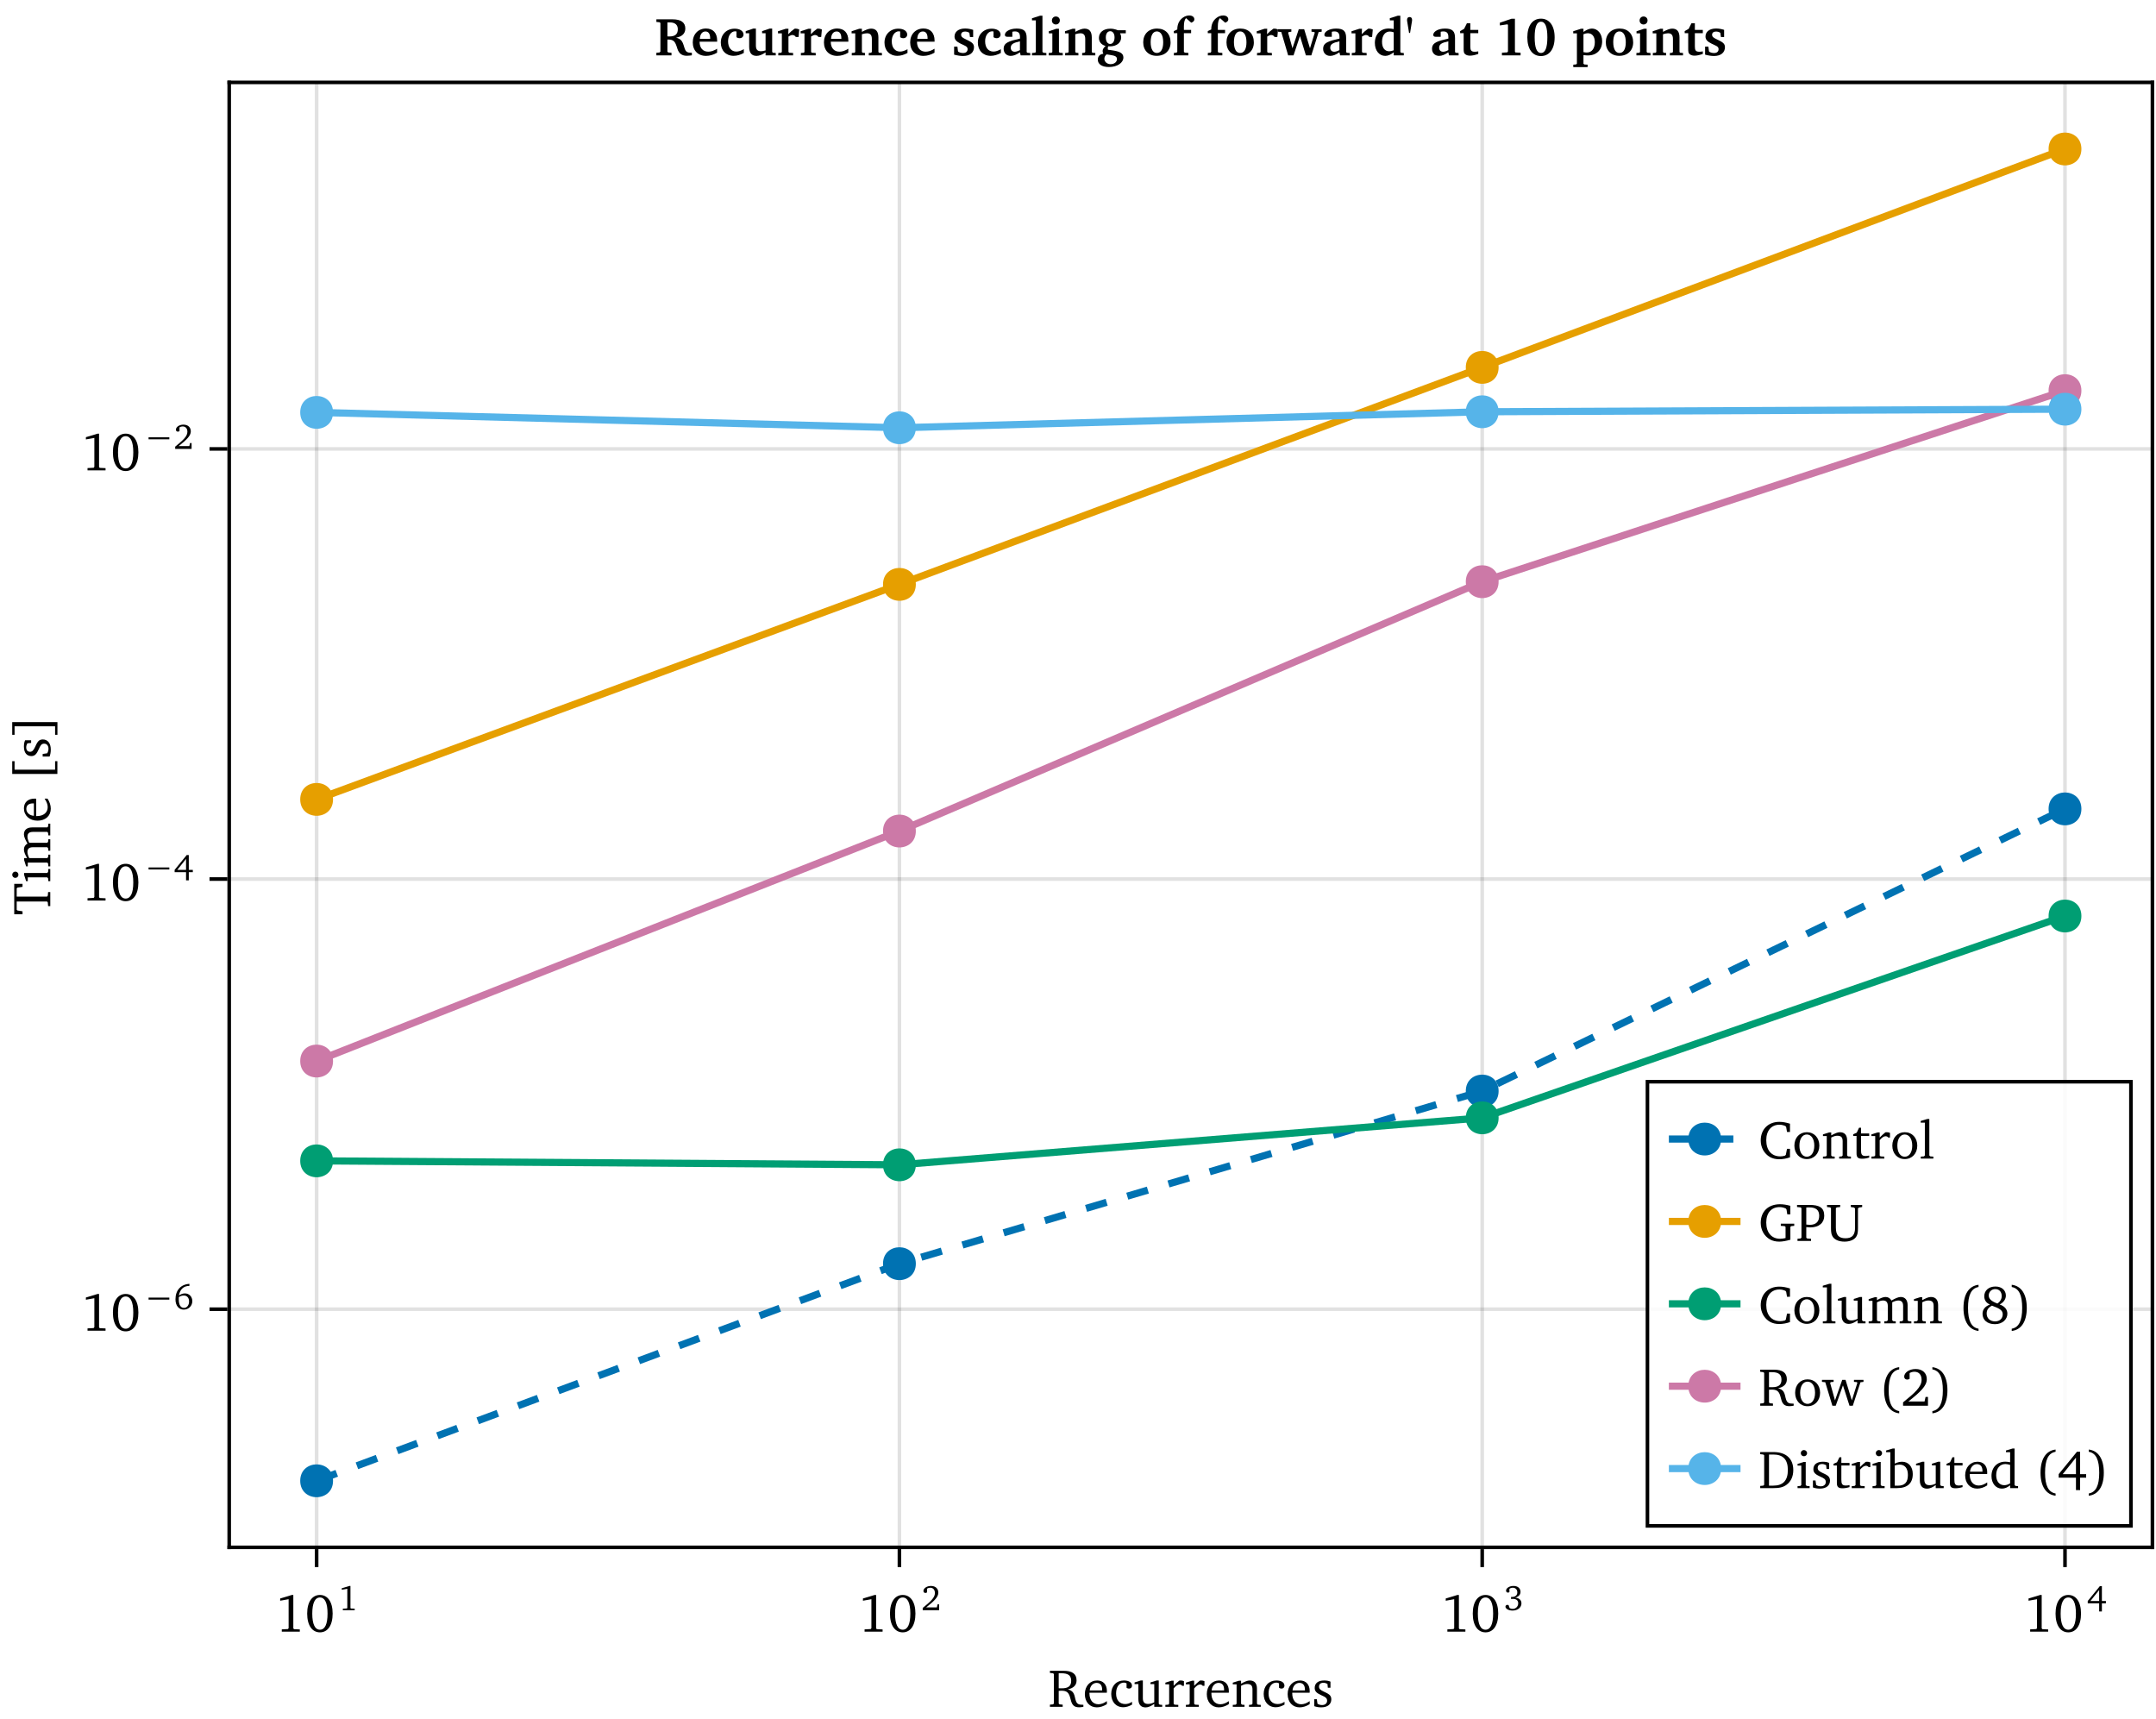 <?xml version="1.0" encoding="UTF-8"?>
<svg xmlns="http://www.w3.org/2000/svg" xmlns:xlink="http://www.w3.org/1999/xlink" width="602" height="480" viewBox="0 0 602 480">
<defs>
<g>
<g id="glyph-0-0-ac467638">
<path d="M 0.5 -10.062 L 0.5 -9.469 L 1.344 -9.375 L 1.609 -9.172 L 1.609 -0.906 L 1.344 -0.688 L 0.5 -0.609 L 0.5 0 L 4.062 0 L 4.062 -0.609 L 3.203 -0.688 L 2.953 -0.906 L 2.953 -4.469 C 3.219 -4.484 3.484 -4.5 3.703 -4.5 C 5.062 -4.5 5.656 -4.109 6.062 -2.875 C 6.375 -1.922 6.438 -0.938 7.156 -0.312 C 7.5 -0.016 8 0.125 8.672 0.125 C 9.016 0.125 9.391 0.078 9.844 -0.016 L 9.844 -0.578 C 9.797 -0.578 9.75 -0.578 9.703 -0.578 C 8.562 -0.578 8.078 -0.766 7.75 -1.656 C 7.484 -2.359 7.469 -3.188 7.047 -3.875 C 6.75 -4.359 6.234 -4.688 5.5 -4.875 C 7.125 -5.234 7.938 -6.078 7.938 -7.359 C 7.938 -9.203 6.75 -10.062 4.312 -10.062 Z M 2.953 -9.375 L 3.672 -9.375 C 5.531 -9.375 6.438 -8.812 6.438 -7.25 C 6.438 -5.766 5.578 -5.172 3.781 -5.172 C 3.688 -5.172 3.422 -5.172 2.953 -5.188 Z M 2.953 -9.375 "/>
</g>
<g id="glyph-0-1-ac467638">
<path d="M 6.719 -1.594 C 5.859 -1.016 5.109 -0.719 4.359 -0.719 C 2.844 -0.719 1.844 -1.859 1.844 -3.781 C 1.844 -3.828 1.844 -3.891 1.844 -3.938 L 6.703 -3.938 C 6.719 -4.109 6.719 -4.266 6.719 -4.406 C 6.719 -6.25 5.656 -7.359 4.016 -7.359 C 2.016 -7.359 0.562 -5.812 0.562 -3.562 C 0.562 -1.344 1.922 0.141 3.906 0.141 C 4.844 0.141 5.812 -0.172 6.719 -0.766 Z M 5.391 -4.578 L 1.922 -4.578 C 2.016 -5.844 2.859 -6.688 3.828 -6.688 C 4.828 -6.688 5.391 -6.031 5.391 -4.812 C 5.391 -4.734 5.391 -4.656 5.391 -4.578 Z M 5.391 -4.578 "/>
</g>
<g id="glyph-0-2-ac467638">
<path d="M 6.375 -0.625 L 6.375 -1.406 C 5.75 -0.984 5.125 -0.781 4.469 -0.781 C 2.906 -0.781 1.922 -1.875 1.922 -3.719 C 1.922 -5.609 2.828 -6.766 4.125 -6.766 C 4.375 -6.766 4.625 -6.688 4.844 -6.562 L 4.844 -5.328 C 5.062 -5.172 5.297 -5.094 5.516 -5.094 C 6.031 -5.094 6.359 -5.422 6.359 -5.891 C 6.359 -6.766 5.547 -7.359 4.109 -7.359 C 2.016 -7.359 0.562 -5.844 0.562 -3.609 C 0.562 -1.391 1.891 0.109 3.938 0.109 C 4.734 0.109 5.547 -0.156 6.375 -0.625 Z M 6.375 -0.625 "/>
</g>
<g id="glyph-0-3-ac467638">
<path d="M 2.125 -7.359 L 0.391 -6.812 L 0.391 -6.344 L 1.453 -6.344 L 1.453 -2.141 C 1.453 -0.641 2.172 0.156 3.469 0.156 C 4.203 0.156 5 -0.188 5.891 -0.844 L 5.891 0 L 8.109 0 L 8.109 -0.547 L 7.406 -0.609 L 7.141 -0.859 L 7.141 -7.359 L 6.562 -7.359 L 4.828 -6.812 L 4.828 -6.344 L 5.891 -6.344 L 5.891 -1.266 C 5.281 -0.953 4.703 -0.812 4.156 -0.812 C 3.156 -0.812 2.703 -1.312 2.703 -2.406 L 2.703 -7.359 Z M 2.125 -7.359 "/>
</g>
<g id="glyph-0-4-ac467638">
<path d="M 0.453 0 L 4.062 0 L 4.062 -0.547 L 3.016 -0.609 L 2.766 -0.859 L 2.766 -5.141 C 3.375 -5.859 3.906 -6.234 4.391 -6.234 C 4.703 -6.234 4.969 -6.125 5.156 -5.875 L 5.641 -5.875 L 5.641 -7.172 C 5.328 -7.312 5.047 -7.359 4.734 -7.359 C 4.625 -7.359 4.484 -7.359 4.359 -7.328 C 3.828 -6.906 3.281 -6.422 2.766 -5.875 L 2.766 -7.297 L 2.188 -7.297 L 0.453 -6.75 L 0.453 -6.281 L 1.516 -6.281 L 1.516 -0.859 L 1.25 -0.609 L 0.453 -0.547 Z M 0.453 0 "/>
</g>
<g id="glyph-0-5-ac467638">
<path d="M 0.453 0 L 3.734 0 L 3.734 -0.547 L 3.016 -0.609 L 2.766 -0.859 L 2.766 -5.875 C 3.406 -6.203 3.953 -6.375 4.438 -6.375 C 5.547 -6.375 5.953 -5.922 5.953 -4.828 L 5.953 -0.859 L 5.703 -0.609 L 4.984 -0.547 L 4.984 0 L 8.266 0 L 8.266 -0.547 L 7.453 -0.609 L 7.203 -0.859 L 7.203 -5.078 C 7.203 -6.578 6.484 -7.359 5.172 -7.359 C 4.531 -7.359 3.766 -7.016 2.766 -6.469 L 2.766 -7.297 L 2.188 -7.297 L 0.453 -6.75 L 0.453 -6.281 L 1.516 -6.281 L 1.516 -0.859 L 1.266 -0.609 L 0.453 -0.547 Z M 0.453 0 "/>
</g>
<g id="glyph-0-6-ac467638">
<path d="M 5.156 -7.031 C 4.656 -7.266 4.062 -7.359 3.406 -7.359 C 1.688 -7.359 0.75 -6.578 0.75 -5.266 C 0.75 -4.266 1.406 -3.781 2.688 -3.203 C 3.672 -2.766 4.219 -2.484 4.219 -1.703 C 4.219 -1 3.672 -0.5 2.812 -0.5 C 2.375 -0.5 1.953 -0.609 1.531 -0.859 L 1.344 -2.125 L 0.625 -2.125 L 0.625 -0.188 C 1.156 0.016 1.812 0.141 2.578 0.141 C 4.344 0.141 5.391 -0.719 5.391 -2.109 C 5.391 -2.672 5.172 -3.125 4.812 -3.406 C 4.312 -3.812 3.75 -4.016 3.219 -4.281 C 2.391 -4.688 1.953 -5 1.953 -5.641 C 1.953 -6.312 2.406 -6.719 3.188 -6.719 C 3.562 -6.719 3.922 -6.609 4.312 -6.406 L 4.422 -5.344 L 5.156 -5.344 Z M 5.156 -7.031 "/>
</g>
<g id="glyph-0-7-ac467638">
<path d="M 4.672 -10.25 L 1.406 -9.266 L 1.406 -8.641 L 3.766 -9.062 L 3.766 -0.984 L 3.578 -0.734 L 1.859 -0.641 L 1.859 0 L 6.891 0 L 6.891 -0.625 L 5.266 -0.703 L 5.078 -0.938 L 5.078 -10.25 Z M 4.672 -10.25 "/>
</g>
<g id="glyph-0-8-ac467638">
<path d="M 4.172 -10.25 C 2.031 -10.25 0.609 -8.359 0.609 -5.047 C 0.609 -1.719 2.031 0.188 4.172 0.188 C 6.312 0.188 7.719 -1.719 7.719 -5.047 C 7.719 -8.359 6.312 -10.25 4.172 -10.25 Z M 4.172 -9.547 C 5.547 -9.547 6.297 -8.016 6.297 -5.047 C 6.297 -2.062 5.547 -0.547 4.172 -0.547 C 2.797 -0.547 2.031 -2.062 2.031 -5.031 C 2.031 -8.016 2.797 -9.547 4.172 -9.547 Z M 4.172 -9.547 "/>
</g>
<g id="glyph-0-9-ac467638">
<path d="M 8.812 -0.344 L 8.812 -2.719 L 7.984 -2.719 L 7.656 -1.047 L 7.406 -0.812 C 6.953 -0.672 6.531 -0.609 6.109 -0.609 C 3.672 -0.609 2.188 -2.297 2.188 -5.141 C 2.188 -7.828 3.641 -9.453 5.875 -9.453 C 6.469 -9.453 7 -9.312 7.562 -9.062 L 7.75 -8.797 L 7.984 -7.422 L 8.812 -7.422 L 8.812 -9.734 C 7.719 -10.078 6.734 -10.25 5.844 -10.25 C 2.734 -10.25 0.641 -8.156 0.641 -5.047 C 0.641 -3.078 1.641 -1.328 3.234 -0.422 C 3.938 -0.031 4.797 0.188 5.797 0.188 C 6.797 0.188 7.828 0 8.812 -0.344 Z M 8.812 -0.344 "/>
</g>
<g id="glyph-0-10-ac467638">
<path d="M 4.031 -7.359 C 2.016 -7.359 0.562 -5.844 0.562 -3.609 C 0.562 -1.391 2.031 0.141 4.031 0.141 C 6.047 0.141 7.531 -1.391 7.531 -3.609 C 7.531 -5.828 6.062 -7.359 4.031 -7.359 Z M 4.031 -6.719 C 5.25 -6.719 6.125 -5.547 6.125 -3.609 C 6.125 -1.672 5.25 -0.516 4.031 -0.516 C 2.828 -0.516 1.969 -1.688 1.969 -3.609 C 1.969 -5.562 2.812 -6.719 4.031 -6.719 Z M 4.031 -6.719 "/>
</g>
<g id="glyph-0-11-ac467638">
<path d="M 1.312 -6.312 L 1.312 -1.469 C 1.312 -0.406 1.641 0.047 2.875 0.047 C 3.469 0.047 4.141 -0.062 4.844 -0.281 L 4.844 -0.844 C 4.5 -0.766 4.156 -0.719 3.812 -0.719 C 2.766 -0.719 2.562 -1.219 2.562 -2.359 L 2.562 -6.312 L 4.844 -6.312 L 4.844 -7.016 L 2.562 -7.016 L 2.562 -8.609 L 2.016 -8.609 L 1.359 -7.219 L 0.375 -6.781 L 0.375 -6.312 Z M 1.312 -6.312 "/>
</g>
<g id="glyph-0-12-ac467638">
<path d="M 0.422 0 L 3.938 0 L 3.938 -0.547 L 3.078 -0.609 L 2.812 -0.859 L 2.812 -11.047 L 2.234 -11.047 L 0.406 -10.5 L 0.406 -10.031 L 1.562 -10.031 L 1.562 -0.859 L 1.312 -0.609 L 0.422 -0.547 Z M 0.422 0 "/>
</g>
<g id="glyph-0-13-ac467638">
<path d="M 6.25 -4.828 L 6.25 -4.219 L 7.312 -4.141 L 7.578 -3.938 L 7.578 -0.812 C 6.984 -0.672 6.484 -0.609 6.047 -0.609 C 3.688 -0.609 2.188 -2.312 2.188 -5.141 C 2.188 -7.844 3.625 -9.453 5.922 -9.453 C 6.531 -9.453 7.078 -9.312 7.641 -9.062 L 7.844 -8.797 L 8.062 -7.422 L 8.906 -7.422 L 8.906 -9.812 C 7.922 -10.094 6.938 -10.25 6.031 -10.25 C 2.719 -10.25 0.641 -8.203 0.641 -5.047 C 0.641 -3.078 1.625 -1.328 3.234 -0.422 C 3.938 -0.031 4.812 0.188 5.812 0.188 C 6.703 0.188 7.734 0 8.922 -0.344 L 8.922 -3.938 L 9.188 -4.141 L 10 -4.219 L 10 -4.828 Z M 6.25 -4.828 "/>
</g>
<g id="glyph-0-14-ac467638">
<path d="M 0.5 0 L 4.281 0 L 4.281 -0.609 L 3.203 -0.688 L 2.953 -0.906 L 2.953 -3.859 C 3.422 -3.812 3.797 -3.781 4.078 -3.781 C 6.5 -3.781 7.969 -5.078 7.969 -7 C 7.969 -9.281 6.672 -10.062 3.797 -10.062 L 0.375 -10.062 L 0.375 -9.469 L 1.344 -9.375 L 1.609 -9.172 L 1.609 -0.906 L 1.344 -0.688 L 0.5 -0.609 Z M 2.953 -4.578 L 2.953 -9.344 C 3.219 -9.375 3.5 -9.375 3.734 -9.375 C 5.656 -9.375 6.562 -8.641 6.562 -7.031 C 6.562 -5.391 5.656 -4.5 3.938 -4.5 C 3.719 -4.5 3.391 -4.531 2.953 -4.578 Z M 2.953 -4.578 "/>
</g>
<g id="glyph-0-15-ac467638">
<path d="M 0.375 -10.062 L 0.375 -9.469 L 1.234 -9.375 L 1.484 -9.172 L 1.484 -3.594 C 1.484 -2.484 1.562 -1.672 2.141 -0.953 C 2.719 -0.266 3.828 0.188 5.25 0.188 C 6.672 0.188 7.781 -0.266 8.359 -0.953 C 8.938 -1.672 9.016 -2.5 9.016 -3.594 L 9.016 -9.062 L 9.281 -9.328 L 10.188 -9.469 L 10.188 -10.062 L 7.016 -10.062 L 7.016 -9.469 L 7.922 -9.328 L 8.203 -9.062 L 8.203 -3.734 C 8.203 -1.688 7.422 -0.75 5.531 -0.75 C 3.609 -0.75 2.844 -1.688 2.844 -3.734 L 2.844 -9.172 L 3.125 -9.375 L 4.047 -9.469 L 4.047 -10.062 Z M 0.375 -10.062 "/>
</g>
<g id="glyph-0-16-ac467638">
<path d="M 6.812 -6.359 C 6.469 -7.016 5.891 -7.359 5.156 -7.359 C 4.531 -7.359 3.75 -7.047 2.766 -6.469 L 2.766 -7.297 L 2.188 -7.297 L 0.453 -6.75 L 0.453 -6.281 L 1.516 -6.281 L 1.516 -0.859 L 1.266 -0.609 L 0.453 -0.547 L 0.453 0 L 3.734 0 L 3.734 -0.547 L 3.016 -0.609 L 2.766 -0.859 L 2.766 -5.875 C 3.422 -6.203 3.969 -6.375 4.469 -6.375 C 5.375 -6.375 5.797 -5.875 5.797 -4.828 L 5.797 -0.859 L 5.531 -0.609 L 4.812 -0.547 L 4.812 0 L 8.016 0 L 8.016 -0.547 L 7.312 -0.609 L 7.031 -0.859 L 7.031 -5.875 C 7.688 -6.188 8.25 -6.375 8.734 -6.375 C 9.656 -6.375 10.078 -5.875 10.078 -4.828 L 10.078 -0.859 L 9.812 -0.609 L 9.109 -0.547 L 9.109 0 L 12.375 0 L 12.375 -0.547 L 11.578 -0.609 L 11.328 -0.859 L 11.328 -5.078 C 11.328 -6.562 10.578 -7.359 9.391 -7.359 C 8.797 -7.359 7.938 -7.016 6.812 -6.359 Z M 6.812 -6.359 "/>
</g>
<g id="glyph-0-17-ac467638">
</g>
<g id="glyph-0-18-ac467638">
<path d="M 5.797 -10.766 C 3.125 -10.438 1.594 -8.172 1.594 -4.281 C 1.594 -0.438 3.188 1.828 5.797 2.125 L 5.797 1.5 C 3.781 1.156 2.859 -0.734 2.859 -4.266 C 2.859 -7.859 3.734 -9.781 5.797 -10.141 Z M 5.797 -10.766 "/>
</g>
<g id="glyph-0-19-ac467638">
<path d="M 4.812 -5.531 C 3.188 -6.125 2.391 -6.797 2.391 -7.781 C 2.391 -8.781 3.172 -9.562 4.203 -9.562 C 5.297 -9.562 6.016 -8.812 6.016 -7.609 C 6.016 -6.812 5.594 -6.047 4.812 -5.531 Z M 5.438 -5.266 C 6.562 -5.844 7.172 -6.766 7.172 -7.75 C 7.172 -9.203 6.047 -10.281 4.25 -10.281 C 2.391 -10.281 1.141 -9.156 1.141 -7.562 C 1.141 -6.484 1.688 -5.688 2.719 -5.25 C 1.344 -4.719 0.656 -3.844 0.656 -2.656 C 0.656 -0.953 1.969 0.234 4.125 0.234 C 6.203 0.234 7.594 -1.094 7.594 -2.688 C 7.594 -3.859 6.859 -4.766 5.438 -5.266 Z M 3.281 -4.938 C 5.297 -4.188 6.297 -3.719 6.297 -2.531 C 6.297 -1.344 5.453 -0.547 4.172 -0.547 C 2.734 -0.547 1.812 -1.422 1.812 -2.75 C 1.812 -3.75 2.266 -4.391 3.281 -4.938 Z M 3.281 -4.938 "/>
</g>
<g id="glyph-0-20-ac467638">
<path d="M 0.469 -10.766 L 0.469 -10.141 C 2.516 -9.781 3.391 -7.859 3.391 -4.266 C 3.391 -0.734 2.469 1.156 0.469 1.5 L 0.469 2.125 C 3.078 1.828 4.672 -0.438 4.672 -4.281 C 4.672 -8.172 3.141 -10.438 0.469 -10.766 Z M 0.469 -10.766 "/>
</g>
<g id="glyph-0-21-ac467638">
<path d="M 2.109 -1.188 C 5.438 -3.828 7.25 -5.516 7.25 -7.406 C 7.25 -9.109 6.062 -10.25 4.125 -10.25 C 2.266 -10.25 0.938 -9.188 0.938 -8.125 C 0.938 -7.625 1.266 -7.297 1.781 -7.297 C 2.031 -7.297 2.25 -7.359 2.453 -7.516 L 2.453 -9.125 C 2.906 -9.375 3.344 -9.484 3.797 -9.484 C 5.047 -9.484 5.797 -8.641 5.797 -7.219 C 5.797 -5.25 3.922 -3.609 0.625 -0.938 L 0.625 0 L 7.578 0 L 7.578 -2.453 L 6.906 -2.453 L 6.625 -1.188 Z M 2.109 -1.188 "/>
</g>
<g id="glyph-0-22-ac467638">
<path d="M 4.203 -10.062 L 0.5 -10.062 L 0.5 -9.469 L 1.344 -9.375 L 1.609 -9.172 L 1.609 -0.906 L 1.344 -0.688 L 0.5 -0.609 L 0.5 0 L 4.203 0 C 5.703 0 6.844 -0.172 7.859 -0.938 C 9.094 -1.859 9.734 -3.25 9.734 -5.047 C 9.734 -8.188 7.75 -10.062 4.203 -10.062 Z M 2.953 -9.375 L 4.141 -9.375 C 6.891 -9.375 8.219 -7.969 8.219 -5.047 C 8.219 -2.125 6.891 -0.688 4.141 -0.688 L 2.953 -0.688 Z M 2.953 -9.375 "/>
</g>
<g id="glyph-0-23-ac467638">
<path d="M 2.312 -10.625 C 1.828 -10.625 1.438 -10.25 1.438 -9.75 C 1.438 -9.266 1.828 -8.891 2.312 -8.891 C 2.797 -8.891 3.188 -9.266 3.188 -9.75 C 3.188 -10.234 2.797 -10.625 2.312 -10.625 Z M 2.25 -7.297 L 0.531 -6.75 L 0.531 -6.281 L 1.578 -6.281 L 1.578 -0.859 L 1.312 -0.609 L 0.531 -0.547 L 0.531 0 L 3.906 0 L 3.906 -0.547 L 3.094 -0.609 L 2.812 -0.859 L 2.812 -7.297 Z M 2.25 -7.297 "/>
</g>
<g id="glyph-0-24-ac467638">
<path d="M 1.969 -11.047 L 0.125 -10.5 L 0.125 -10.031 L 1.297 -10.031 L 1.297 0 L 3.203 0 C 6.078 0 7.562 -1.359 7.562 -3.938 C 7.562 -5.984 6.359 -7.359 4.594 -7.359 C 3.938 -7.359 3.25 -7.188 2.531 -6.844 L 2.531 -11.047 Z M 2.531 -0.688 L 2.531 -6.328 C 3.031 -6.484 3.484 -6.562 3.859 -6.562 C 5.359 -6.562 6.203 -5.531 6.203 -3.656 C 6.203 -1.594 5.312 -0.672 3.359 -0.672 C 3.281 -0.672 3 -0.672 2.531 -0.688 Z M 2.531 -0.688 "/>
</g>
<g id="glyph-0-25-ac467638">
<path d="M 5.75 -10.031 L 5.75 -7.219 C 5.281 -7.312 4.828 -7.375 4.406 -7.375 C 2.125 -7.375 0.547 -5.781 0.547 -3.375 C 0.547 -1.281 1.797 0.141 3.438 0.141 C 4.266 0.141 4.984 -0.172 5.75 -0.781 L 5.75 0 L 7.969 0 L 7.969 -0.547 L 7.25 -0.609 L 6.984 -0.859 L 6.984 -11.047 L 6.422 -11.047 L 4.594 -10.5 L 4.594 -10.031 Z M 5.75 -1.328 C 5.188 -0.984 4.656 -0.812 4.109 -0.812 C 2.766 -0.812 1.859 -1.875 1.859 -3.625 C 1.859 -5.5 2.906 -6.719 4.422 -6.719 C 4.781 -6.719 5.234 -6.625 5.75 -6.484 Z M 5.75 -1.328 "/>
</g>
<g id="glyph-0-26-ac467638">
<path d="M 5.516 -10.156 L 0.406 -3.891 L 0.406 -2.906 L 5.234 -2.906 L 5.234 0.562 L 6.391 0.562 L 6.391 -2.906 L 8.078 -2.906 L 8.078 -3.891 L 6.391 -3.891 L 6.391 -10.156 Z M 5.234 -8.516 L 5.234 -3.891 L 1.531 -3.891 Z M 5.234 -8.516 "/>
</g>
<g id="glyph-1-0-ac467638">
<path d="M 0.453 0 L 4.062 0 L 4.062 -0.547 L 3.016 -0.609 L 2.766 -0.859 L 2.766 -5.141 C 3.375 -5.859 3.906 -6.234 4.391 -6.234 C 4.703 -6.234 4.969 -6.125 5.156 -5.875 L 5.641 -5.875 L 5.641 -7.172 C 5.328 -7.312 5.047 -7.359 4.734 -7.359 C 4.625 -7.359 4.484 -7.359 4.359 -7.328 C 3.828 -6.906 3.281 -6.422 2.766 -5.875 L 2.766 -7.297 L 2.188 -7.297 L 0.453 -6.75 L 0.453 -6.281 L 1.516 -6.281 L 1.516 -0.859 L 1.25 -0.609 L 0.453 -0.547 Z M 0.453 0 "/>
</g>
<g id="glyph-1-1-ac467638">
<path d="M 0.453 0 L 3.734 0 L 3.734 -0.547 L 3.016 -0.609 L 2.766 -0.859 L 2.766 -5.875 C 3.406 -6.203 3.953 -6.375 4.438 -6.375 C 5.547 -6.375 5.953 -5.922 5.953 -4.828 L 5.953 -0.859 L 5.703 -0.609 L 4.984 -0.547 L 4.984 0 L 8.266 0 L 8.266 -0.547 L 7.453 -0.609 L 7.203 -0.859 L 7.203 -5.078 C 7.203 -6.578 6.484 -7.359 5.172 -7.359 C 4.531 -7.359 3.766 -7.016 2.766 -6.469 L 2.766 -7.297 L 2.188 -7.297 L 0.453 -6.75 L 0.453 -6.281 L 1.516 -6.281 L 1.516 -0.859 L 1.266 -0.609 L 0.453 -0.547 Z M 0.453 0 "/>
</g>
<g id="glyph-1-2-ac467638">
<path d="M -0.031 -7.219 L -0.031 -6.656 L 0.891 -6.562 L 2.875 0 L 3.812 0 L 5.828 -5.688 L 7.656 0 L 8.578 0 L 10.719 -6.547 L 11.562 -6.656 L 11.562 -7.219 L 8.906 -7.219 L 8.906 -6.656 L 9.719 -6.594 L 9.844 -6.359 L 8.312 -1.484 L 6.547 -7.219 L 5.625 -7.219 L 3.609 -1.484 L 2.25 -6.359 L 2.438 -6.594 L 3.219 -6.656 L 3.219 -7.219 Z M -0.031 -7.219 "/>
</g>
<g id="glyph-1-3-ac467638">
<path d="M 2.312 -10.625 C 1.828 -10.625 1.438 -10.25 1.438 -9.75 C 1.438 -9.266 1.828 -8.891 2.312 -8.891 C 2.797 -8.891 3.188 -9.266 3.188 -9.75 C 3.188 -10.234 2.797 -10.625 2.312 -10.625 Z M 2.25 -7.297 L 0.531 -6.75 L 0.531 -6.281 L 1.578 -6.281 L 1.578 -0.859 L 1.312 -0.609 L 0.531 -0.547 L 0.531 0 L 3.906 0 L 3.906 -0.547 L 3.094 -0.609 L 2.812 -0.859 L 2.812 -7.297 Z M 2.25 -7.297 "/>
</g>
<g id="glyph-2-0-ac467638">
<path d="M 4.172 -10.25 C 2.031 -10.25 0.609 -8.359 0.609 -5.047 C 0.609 -1.719 2.031 0.188 4.172 0.188 C 6.312 0.188 7.719 -1.719 7.719 -5.047 C 7.719 -8.359 6.312 -10.25 4.172 -10.25 Z M 4.172 -9.547 C 5.547 -9.547 6.297 -8.016 6.297 -5.047 C 6.297 -2.062 5.547 -0.547 4.172 -0.547 C 2.797 -0.547 2.031 -2.062 2.031 -5.031 C 2.031 -8.016 2.797 -9.547 4.172 -9.547 Z M 4.172 -9.547 "/>
</g>
<g id="glyph-3-0-ac467638">
<path d="M 3.078 -6.766 L 0.938 -6.125 L 0.938 -5.703 L 2.484 -5.984 L 2.484 -0.656 L 2.375 -0.484 L 1.234 -0.422 L 1.234 0 L 4.547 0 L 4.547 -0.422 L 3.484 -0.469 L 3.359 -0.609 L 3.359 -6.766 Z M 3.078 -6.766 "/>
</g>
<g id="glyph-3-1-ac467638">
<path d="M 3.641 -6.703 L 0.266 -2.562 L 0.266 -1.922 L 3.453 -1.922 L 3.453 0.359 L 4.219 0.359 L 4.219 -1.922 L 5.344 -1.922 L 5.344 -2.562 L 4.219 -2.562 L 4.219 -6.703 Z M 3.453 -5.625 L 3.453 -2.562 L 1.016 -2.562 Z M 3.453 -5.625 "/>
</g>
<g id="glyph-3-2-ac467638">
<path d="M 1.391 -0.781 C 3.594 -2.531 4.781 -3.641 4.781 -4.891 C 4.781 -6.016 4 -6.766 2.719 -6.766 C 1.5 -6.766 0.625 -6.062 0.625 -5.375 C 0.625 -5.031 0.828 -4.812 1.172 -4.812 C 1.344 -4.812 1.484 -4.859 1.625 -4.969 L 1.625 -6.016 C 1.922 -6.188 2.203 -6.266 2.5 -6.266 C 3.328 -6.266 3.828 -5.703 3.828 -4.766 C 3.828 -3.469 2.578 -2.391 0.422 -0.625 L 0.422 0 L 5 0 L 5 -1.625 L 4.562 -1.625 L 4.375 -0.781 Z M 1.391 -0.781 "/>
</g>
<g id="glyph-4-0-ac467638">
<path d="M 4.172 -10.25 C 2.031 -10.25 0.609 -8.359 0.609 -5.047 C 0.609 -1.719 2.031 0.188 4.172 0.188 C 6.312 0.188 7.719 -1.719 7.719 -5.047 C 7.719 -8.359 6.312 -10.25 4.172 -10.25 Z M 4.172 -9.547 C 5.547 -9.547 6.297 -8.016 6.297 -5.047 C 6.297 -2.062 5.547 -0.547 4.172 -0.547 C 2.797 -0.547 2.031 -2.062 2.031 -5.031 C 2.031 -8.016 2.797 -9.547 4.172 -9.547 Z M 4.172 -9.547 "/>
</g>
<g id="glyph-5-0-ac467638">
<path d="M 1.391 -0.781 C 3.594 -2.531 4.781 -3.641 4.781 -4.891 C 4.781 -6.016 4 -6.766 2.719 -6.766 C 1.5 -6.766 0.625 -6.062 0.625 -5.375 C 0.625 -5.031 0.828 -4.812 1.172 -4.812 C 1.344 -4.812 1.484 -4.859 1.625 -4.969 L 1.625 -6.016 C 1.922 -6.188 2.203 -6.266 2.5 -6.266 C 3.328 -6.266 3.828 -5.703 3.828 -4.766 C 3.828 -3.469 2.578 -2.391 0.422 -0.625 L 0.422 0 L 5 0 L 5 -1.625 L 4.562 -1.625 L 4.375 -0.781 Z M 1.391 -0.781 "/>
</g>
<g id="glyph-5-1-ac467638">
<path d="M 3.141 -3.5 C 4.109 -3.781 4.609 -4.344 4.609 -5.109 C 4.609 -6.109 3.859 -6.766 2.672 -6.766 C 1.422 -6.766 0.578 -6.109 0.578 -5.453 C 0.578 -5.125 0.797 -4.906 1.109 -4.906 C 1.266 -4.906 1.391 -4.953 1.516 -5.047 L 1.516 -5.969 C 1.797 -6.172 2.109 -6.266 2.453 -6.266 C 3.219 -6.266 3.719 -5.75 3.719 -4.969 C 3.719 -4.172 3.188 -3.688 2.172 -3.688 C 2.109 -3.688 2.047 -3.703 1.969 -3.703 L 1.969 -3.125 C 2.156 -3.156 2.344 -3.156 2.5 -3.156 C 3.453 -3.156 3.969 -2.703 3.969 -1.922 C 3.969 -1.047 3.312 -0.359 2.406 -0.359 C 2.109 -0.359 1.828 -0.438 1.562 -0.594 L 1.266 -1.438 C 1.156 -1.469 1.047 -1.484 0.953 -1.484 C 0.641 -1.484 0.406 -1.266 0.406 -0.984 C 0.406 -0.469 1.188 0.109 2.375 0.109 C 3.891 0.109 4.875 -0.797 4.875 -1.906 C 4.875 -2.797 4.234 -3.422 3.141 -3.5 Z M 3.141 -3.5 "/>
</g>
<g id="glyph-5-2-ac467638">
<path d="M 3.641 -6.703 L 0.266 -2.562 L 0.266 -1.922 L 3.453 -1.922 L 3.453 0.359 L 4.219 0.359 L 4.219 -1.922 L 5.344 -1.922 L 5.344 -2.562 L 4.219 -2.562 L 4.219 -6.703 Z M 3.453 -5.625 L 3.453 -2.562 L 1.016 -2.562 Z M 3.453 -5.625 "/>
</g>
<g id="glyph-6-0-ac467638">
<path d="M -10.062 -0.234 L -7.75 -0.234 L -7.75 -1.062 L -9.156 -1.281 L -9.375 -1.484 L -9.375 -3.797 L -0.906 -3.797 L -0.688 -3.531 L -0.609 -2.516 L 0 -2.516 L 0 -6.438 L -0.609 -6.438 L -0.688 -5.438 L -0.906 -5.156 L -9.375 -5.156 L -9.375 -7.469 L -9.156 -7.688 L -7.75 -7.891 L -7.75 -8.719 L -10.062 -8.719 Z M -10.062 -0.234 "/>
</g>
<g id="glyph-6-1-ac467638">
<path d="M -7.031 -5.156 C -7.266 -4.656 -7.359 -4.062 -7.359 -3.406 C -7.359 -1.688 -6.578 -0.75 -5.266 -0.75 C -4.266 -0.75 -3.781 -1.406 -3.203 -2.688 C -2.766 -3.672 -2.484 -4.219 -1.703 -4.219 C -1 -4.219 -0.5 -3.672 -0.5 -2.812 C -0.5 -2.375 -0.609 -1.953 -0.859 -1.531 L -2.125 -1.344 L -2.125 -0.625 L -0.188 -0.625 C 0.016 -1.156 0.141 -1.812 0.141 -2.578 C 0.141 -4.344 -0.719 -5.391 -2.109 -5.391 C -2.672 -5.391 -3.125 -5.172 -3.406 -4.812 C -3.812 -4.312 -4.016 -3.75 -4.281 -3.219 C -4.688 -2.391 -5 -1.953 -5.641 -1.953 C -6.312 -1.953 -6.719 -2.406 -6.719 -3.188 C -6.719 -3.562 -6.609 -3.922 -6.406 -4.312 L -5.344 -4.422 L -5.344 -5.156 Z M -7.031 -5.156 "/>
</g>
<g id="glyph-7-0-ac467638">
<path d="M -10.625 -2.312 C -10.625 -1.828 -10.25 -1.438 -9.75 -1.438 C -9.266 -1.438 -8.891 -1.828 -8.891 -2.312 C -8.891 -2.797 -9.266 -3.188 -9.75 -3.188 C -10.234 -3.188 -10.625 -2.797 -10.625 -2.312 Z M -7.297 -2.25 L -6.75 -0.531 L -6.281 -0.531 L -6.281 -1.578 L -0.859 -1.578 L -0.609 -1.312 L -0.547 -0.531 L 0 -0.531 L 0 -3.906 L -0.547 -3.906 L -0.609 -3.094 L -0.859 -2.812 L -7.297 -2.812 Z M -7.297 -2.25 "/>
</g>
<g id="glyph-7-1-ac467638">
</g>
<g id="glyph-8-0-ac467638">
<path d="M -6.359 -6.812 C -7.016 -6.469 -7.359 -5.891 -7.359 -5.156 C -7.359 -4.531 -7.047 -3.75 -6.469 -2.766 L -7.297 -2.766 L -7.297 -2.188 L -6.75 -0.453 L -6.281 -0.453 L -6.281 -1.516 L -0.859 -1.516 L -0.609 -1.266 L -0.547 -0.453 L 0 -0.453 L 0 -3.734 L -0.547 -3.734 L -0.609 -3.016 L -0.859 -2.766 L -5.875 -2.766 C -6.203 -3.422 -6.375 -3.969 -6.375 -4.469 C -6.375 -5.375 -5.875 -5.797 -4.828 -5.797 L -0.859 -5.797 L -0.609 -5.531 L -0.547 -4.812 L 0 -4.812 L 0 -8.016 L -0.547 -8.016 L -0.609 -7.312 L -0.859 -7.031 L -5.875 -7.031 C -6.188 -7.688 -6.375 -8.25 -6.375 -8.734 C -6.375 -9.656 -5.875 -10.078 -4.828 -10.078 L -0.859 -10.078 L -0.609 -9.812 L -0.547 -9.109 L 0 -9.109 L 0 -12.375 L -0.547 -12.375 L -0.609 -11.578 L -0.859 -11.328 L -5.078 -11.328 C -6.562 -11.328 -7.359 -10.578 -7.359 -9.391 C -7.359 -8.797 -7.016 -7.938 -6.359 -6.812 Z M -6.359 -6.812 "/>
</g>
<g id="glyph-9-0-ac467638">
<path d="M -1.594 -6.719 C -1.016 -5.859 -0.719 -5.109 -0.719 -4.359 C -0.719 -2.844 -1.859 -1.844 -3.781 -1.844 C -3.828 -1.844 -3.891 -1.844 -3.938 -1.844 L -3.938 -6.703 C -4.109 -6.719 -4.266 -6.719 -4.406 -6.719 C -6.25 -6.719 -7.359 -5.656 -7.359 -4.016 C -7.359 -2.016 -5.812 -0.562 -3.562 -0.562 C -1.344 -0.562 0.141 -1.922 0.141 -3.906 C 0.141 -4.844 -0.172 -5.812 -0.766 -6.719 Z M -4.578 -5.391 L -4.578 -1.922 C -5.844 -2.016 -6.688 -2.859 -6.688 -3.828 C -6.688 -4.828 -6.031 -5.391 -4.812 -5.391 C -4.734 -5.391 -4.656 -5.391 -4.578 -5.391 Z M -4.578 -5.391 "/>
</g>
<g id="glyph-10-0-ac467638">
<path d="M -10.625 -2.078 L 1.984 -2.078 L 1.984 -5.641 L 1.344 -5.641 L 1.344 -3.266 L -9.969 -3.266 L -9.969 -5.641 L -10.625 -5.641 Z M -10.625 -2.078 "/>
</g>
<g id="glyph-11-0-ac467638">
<path d="M -10.625 -0.688 L -9.969 -0.688 L -9.969 -3.062 L 1.344 -3.062 L 1.344 -0.688 L 2 -0.688 L 2 -4.234 L -10.625 -4.234 Z M -10.625 -0.688 "/>
</g>
<g id="glyph-12-0-ac467638">
<path d="M 4.672 -10.25 L 1.406 -9.266 L 1.406 -8.641 L 3.766 -9.062 L 3.766 -0.984 L 3.578 -0.734 L 1.859 -0.641 L 1.859 0 L 6.891 0 L 6.891 -0.625 L 5.266 -0.703 L 5.078 -0.938 L 5.078 -10.25 Z M 4.672 -10.25 "/>
</g>
<g id="glyph-13-0-ac467638">
<path d="M 1.234 -3.234 L 1.234 -2.672 L 7.031 -2.672 L 7.031 -3.234 Z M 1.234 -3.234 "/>
</g>
<g id="glyph-14-0-ac467638">
<path d="M 4.391 -7.078 C 1.969 -6.922 0.5 -5.281 0.5 -2.75 C 0.5 -0.953 1.469 0.125 2.797 0.125 C 4.156 0.125 5.203 -0.906 5.203 -2.25 C 5.203 -3.5 4.312 -4.406 3.141 -4.406 C 2.562 -4.406 1.969 -4.203 1.453 -3.797 C 1.766 -5.562 2.781 -6.5 4.359 -6.5 C 4.375 -6.5 4.375 -6.5 4.391 -6.5 Z M 1.438 -3.375 C 1.844 -3.672 2.328 -3.812 2.875 -3.812 C 3.719 -3.812 4.297 -3.188 4.297 -2.156 C 4.297 -1.109 3.703 -0.359 2.875 -0.359 C 1.953 -0.359 1.422 -1.188 1.422 -2.766 C 1.422 -2.953 1.422 -3.156 1.438 -3.375 Z M 1.438 -3.375 "/>
</g>
<g id="glyph-15-0-ac467638">
<path d="M 1.234 -3.234 L 1.234 -2.672 L 7.031 -2.672 L 7.031 -3.234 Z M 1.234 -3.234 "/>
</g>
<g id="glyph-16-0-ac467638">
<path d="M 0.469 -10.062 L 0.469 -9.328 L 1.344 -9.25 L 1.594 -9.047 L 1.594 -1.047 L 1.344 -0.812 L 0.469 -0.734 L 0.469 0 L 4.688 0 L 4.688 -0.734 L 3.781 -0.812 L 3.547 -1.047 L 3.547 -4.422 C 3.625 -4.422 3.719 -4.422 3.797 -4.422 C 5.312 -4.422 5.703 -3.781 6.172 -2.359 C 6.406 -1.641 6.547 -0.953 7.312 -0.359 C 7.688 -0.078 8.234 0.109 8.875 0.109 C 9.344 0.109 9.859 0.062 10.375 -0.016 L 10.375 -0.734 C 10.312 -0.734 10.25 -0.734 10.188 -0.734 C 9.188 -0.734 8.734 -0.953 8.422 -1.781 C 8.125 -2.531 8.016 -3.344 7.547 -4 C 7.203 -4.484 6.688 -4.766 5.969 -4.938 C 7.672 -5.25 8.547 -6.125 8.547 -7.5 C 8.547 -9.172 7.344 -10.062 5.031 -10.062 Z M 3.547 -9.203 L 4.234 -9.203 C 5.688 -9.203 6.453 -8.516 6.453 -7.297 C 6.453 -5.906 5.688 -5.281 4.078 -5.281 C 3.922 -5.281 3.734 -5.281 3.547 -5.297 Z M 3.547 -9.203 "/>
</g>
<g id="glyph-16-1-ac467638">
<path d="M 6.953 -0.672 L 6.953 -1.734 C 6.219 -1.297 5.516 -1.062 4.875 -1.062 C 3.484 -1.062 2.562 -2.125 2.562 -3.938 C 2.562 -5.641 3.484 -6.719 4.531 -6.719 C 4.641 -6.719 4.75 -6.703 4.906 -6.672 L 4.906 -5.078 C 5.172 -4.891 5.453 -4.797 5.797 -4.797 C 6.438 -4.797 6.875 -5.234 6.875 -5.812 C 6.875 -6.734 5.938 -7.453 4.391 -7.453 C 2.141 -7.453 0.531 -5.844 0.531 -3.562 C 0.531 -1.391 1.953 0.125 4.125 0.125 C 5.078 0.125 6 -0.156 6.953 -0.672 Z M 6.953 -0.672 "/>
</g>
<g id="glyph-16-2-ac467638">
<path d="M 2.453 -7.484 L 0.344 -6.766 L 0.344 -6.188 L 1.312 -6.188 L 1.312 -2.438 C 1.312 -0.703 1.984 0.141 3.375 0.141 C 4.172 0.141 4.953 -0.203 5.891 -0.828 L 5.891 0 L 8.734 0 L 8.734 -0.672 L 7.953 -0.734 L 7.734 -0.953 L 7.734 -7.484 L 7.047 -7.484 L 4.922 -6.766 L 4.922 -6.188 L 5.891 -6.188 L 5.891 -1.391 C 5.406 -1.25 4.984 -1.156 4.609 -1.156 C 3.562 -1.156 3.188 -1.672 3.188 -2.828 L 3.188 -7.484 Z M 2.453 -7.484 "/>
</g>
<g id="glyph-17-0-ac467638">
<path d="M 7.359 -1.859 C 6.5 -1.312 5.688 -1.031 4.891 -1.031 C 3.406 -1.031 2.469 -2.062 2.469 -3.781 C 2.469 -3.797 2.469 -3.812 2.469 -3.828 L 7.375 -3.828 C 7.375 -3.922 7.375 -4.016 7.375 -4.109 C 7.375 -6.266 6.219 -7.5 4.266 -7.5 C 2.094 -7.5 0.562 -5.922 0.562 -3.625 C 0.562 -1.359 2.031 0.141 4.266 0.141 C 5.312 0.141 6.359 -0.172 7.359 -0.75 Z M 5.422 -4.625 L 2.547 -4.625 C 2.594 -5.922 3.203 -6.672 4.109 -6.672 C 4.938 -6.672 5.422 -6.031 5.422 -4.781 C 5.422 -4.719 5.422 -4.688 5.422 -4.625 Z M 5.422 -4.625 "/>
</g>
<g id="glyph-17-1-ac467638">
<path d="M 0.438 0 L 4.578 0 L 4.578 -0.672 L 3.516 -0.734 L 3.281 -0.953 L 3.281 -5.266 C 3.75 -5.547 4.109 -5.688 4.344 -5.688 C 4.781 -5.688 5.094 -5.516 5.328 -5.141 L 6.109 -5.141 L 6.297 -7.219 C 5.969 -7.375 5.641 -7.469 5.312 -7.469 C 5.203 -7.469 5.078 -7.453 4.984 -7.438 C 4.359 -7 3.766 -6.5 3.219 -5.906 L 3.281 -7.438 L 2.562 -7.438 L 0.359 -6.734 L 0.359 -6.141 L 1.438 -6.141 L 1.438 -0.953 L 1.234 -0.734 L 0.438 -0.672 Z M 0.438 0 "/>
</g>
<g id="glyph-17-2-ac467638">
<path d="M 0.469 0 L 4.172 0 L 4.172 -0.672 L 3.516 -0.734 L 3.297 -0.953 L 3.297 -5.906 C 3.875 -6.078 4.344 -6.172 4.719 -6.172 C 5.672 -6.172 6.078 -5.656 6.078 -4.547 L 6.078 -0.953 L 5.859 -0.734 L 5.219 -0.672 L 5.219 0 L 8.891 0 L 8.891 -0.672 L 8.094 -0.734 L 7.906 -0.953 L 7.906 -4.984 C 7.906 -6.641 7.25 -7.469 5.859 -7.469 C 5.203 -7.469 4.359 -7.141 3.297 -6.562 L 3.297 -7.438 L 2.578 -7.438 L 0.422 -6.734 L 0.422 -6.141 L 1.438 -6.141 L 1.438 -0.953 L 1.234 -0.734 L 0.469 -0.672 Z M 0.469 0 "/>
</g>
<g id="glyph-17-3-ac467638">
<path d="M 6.953 -0.672 L 6.953 -1.734 C 6.219 -1.297 5.516 -1.062 4.875 -1.062 C 3.484 -1.062 2.562 -2.125 2.562 -3.938 C 2.562 -5.641 3.484 -6.719 4.531 -6.719 C 4.641 -6.719 4.75 -6.703 4.906 -6.672 L 4.906 -5.078 C 5.172 -4.891 5.453 -4.797 5.797 -4.797 C 6.438 -4.797 6.875 -5.234 6.875 -5.812 C 6.875 -6.734 5.938 -7.453 4.391 -7.453 C 2.141 -7.453 0.531 -5.844 0.531 -3.562 C 0.531 -1.391 1.953 0.125 4.125 0.125 C 5.078 0.125 6 -0.156 6.953 -0.672 Z M 6.953 -0.672 "/>
</g>
<g id="glyph-17-4-ac467638">
</g>
<g id="glyph-17-5-ac467638">
<path d="M 5.922 -7.125 C 5.156 -7.375 4.406 -7.5 3.656 -7.5 C 1.812 -7.5 0.719 -6.562 0.719 -5.266 C 0.719 -4.359 1.297 -3.844 2.406 -3.281 C 3.562 -2.703 4.375 -2.547 4.375 -1.734 C 4.375 -1.078 3.922 -0.656 3.109 -0.656 C 2.656 -0.656 2.234 -0.766 1.844 -0.969 L 1.688 -1.141 L 1.531 -2.438 L 0.609 -2.438 L 0.609 -0.203 C 1.547 0.047 2.375 0.172 3.094 0.172 C 5.031 0.172 6.156 -0.797 6.156 -2.312 C 6.156 -3.391 5.297 -3.797 3.953 -4.438 C 3.078 -4.875 2.562 -5.125 2.562 -5.766 C 2.562 -6.312 2.969 -6.656 3.703 -6.656 C 4.047 -6.656 4.375 -6.562 4.688 -6.422 L 4.875 -6.25 L 5.031 -5.125 L 5.922 -5.125 Z M 5.922 -7.125 "/>
</g>
<g id="glyph-17-6-ac467638">
<path d="M 5.141 -0.859 L 5.344 0 L 8.016 0 L 8.016 -0.656 L 7.219 -0.734 L 7.016 -0.938 L 7.016 -4.828 C 7.016 -6.75 6.312 -7.484 4.219 -7.484 C 2.234 -7.484 0.938 -6.594 0.938 -5.75 C 0.938 -5.344 1.188 -5.188 1.641 -5.188 L 3.016 -5.188 L 3.016 -6.594 C 3.281 -6.656 3.516 -6.688 3.734 -6.688 C 4.719 -6.688 5.156 -6.203 5.156 -5.125 L 5.156 -4.688 C 2.031 -3.969 0.594 -3.547 0.594 -1.812 C 0.594 -0.672 1.406 0.141 2.562 0.141 C 3.375 0.141 4.188 -0.203 5.141 -0.859 Z M 5.141 -1.469 C 4.562 -1.172 4.078 -1.016 3.688 -1.016 C 3 -1.016 2.578 -1.453 2.578 -2.141 C 2.578 -3.141 3.375 -3.531 5.141 -3.922 Z M 5.141 -1.469 "/>
</g>
<g id="glyph-17-7-ac467638">
<path d="M 0.344 0 L 4.359 0 L 4.359 -0.656 L 3.5 -0.75 L 3.266 -0.984 L 3.266 -11.078 L 2.609 -11.078 L 0.344 -10.359 L 0.344 -9.781 L 1.422 -9.781 L 1.422 -0.953 L 1.219 -0.75 L 0.344 -0.656 Z M 0.344 0 "/>
</g>
<g id="glyph-17-8-ac467638">
<path d="M 2.438 -10.859 C 1.812 -10.859 1.344 -10.375 1.344 -9.734 C 1.344 -9.078 1.844 -8.625 2.438 -8.625 C 3.078 -8.625 3.562 -9.094 3.562 -9.766 C 3.562 -10.375 3.109 -10.859 2.438 -10.859 Z M 2.594 -7.438 L 0.484 -6.734 L 0.484 -6.141 L 1.469 -6.141 L 1.469 -0.953 L 1.266 -0.734 L 0.453 -0.672 L 0.453 0 L 4.375 0 L 4.375 -0.672 L 3.547 -0.734 L 3.312 -0.953 L 3.312 -7.438 Z M 2.594 -7.438 "/>
</g>
<g id="glyph-17-9-ac467638">
<path d="M 6.109 -7.016 C 5.375 -7.312 4.688 -7.453 4.031 -7.453 C 2.047 -7.453 0.828 -6.406 0.828 -4.875 C 0.828 -3.797 1.469 -2.969 2.688 -2.625 C 2.125 -2.125 1.859 -1.688 1.859 -1.203 C 1.859 -0.984 1.922 -0.734 2.062 -0.453 C 1.094 -0.359 0.516 0.266 0.516 1.203 C 0.516 2.438 1.641 3.25 3.609 3.25 C 6.031 3.25 7.656 2.016 7.656 0.594 C 7.656 -0.672 6.547 -1.125 4.359 -1.438 L 3.344 -1.578 C 3.312 -1.719 3.297 -1.859 3.297 -1.984 C 3.297 -2.156 3.344 -2.344 3.422 -2.531 C 3.562 -2.516 3.719 -2.516 3.859 -2.516 C 5.828 -2.516 7.031 -3.562 7.031 -5.016 C 7.031 -5.406 6.938 -5.781 6.703 -6.172 L 8.328 -6.172 L 8.328 -7.016 Z M 4 -6.75 C 4.672 -6.75 5.188 -6.109 5.188 -5.031 C 5.188 -3.891 4.688 -3.188 3.969 -3.188 C 3.25 -3.188 2.75 -3.875 2.75 -5.016 C 2.75 -6.109 3.25 -6.75 4 -6.75 Z M 2.969 -0.281 L 4.25 -0.078 C 5.312 0.109 5.859 0.312 5.859 1.047 C 5.859 1.812 5.156 2.453 4.078 2.453 C 3.078 2.453 2.344 1.766 2.344 0.953 C 2.344 0.484 2.547 0.062 2.969 -0.281 Z M 2.969 -0.281 "/>
</g>
<g id="glyph-17-10-ac467638">
<path d="M 4.438 -7.484 C 2.078 -7.484 0.562 -5.953 0.562 -3.641 C 0.562 -1.375 2.062 0.125 4.312 0.125 C 6.688 0.125 8.203 -1.391 8.203 -3.609 C 8.203 -6 6.734 -7.484 4.438 -7.484 Z M 4.375 -6.688 C 5.438 -6.688 6.141 -5.625 6.141 -3.656 C 6.141 -1.703 5.469 -0.672 4.359 -0.672 C 3.312 -0.672 2.641 -1.734 2.641 -3.703 C 2.641 -5.641 3.312 -6.688 4.375 -6.688 Z M 4.375 -6.688 "/>
</g>
<g id="glyph-17-11-ac467638">
<path d="M 0.469 0 L 4.516 0 L 4.516 -0.688 L 3.516 -0.766 L 3.266 -0.984 L 3.266 -6.203 L 5.281 -6.203 L 5.281 -7.109 L 3.266 -7.109 L 3.266 -8.016 C 3.266 -8.062 3.266 -8.094 3.266 -8.125 C 3.266 -9.234 3.469 -10 3.859 -10.406 L 5.312 -9.125 C 5.875 -9.312 6.188 -9.641 6.188 -10.047 C 6.188 -10.688 5.641 -11.141 4.766 -11.141 C 4.156 -11.141 3.516 -10.938 2.953 -10.516 C 1.922 -9.75 1.422 -8.672 1.422 -7.234 L 0.453 -6.781 L 0.453 -6.203 L 1.422 -6.203 L 1.422 -1 L 1.219 -0.766 L 0.469 -0.688 Z M 0.469 0 "/>
</g>
<g id="glyph-17-12-ac467638">
<path d="M -0.016 -7.312 L -0.016 -6.609 L 0.891 -6.531 L 2.812 0 L 4.312 0 L 6.109 -5.391 L 7.766 0 L 9.281 0 L 11.328 -6.516 L 12.172 -6.609 L 12.172 -7.312 L 9.328 -7.312 L 9.328 -6.609 L 10.125 -6.531 L 10.234 -6.312 L 8.906 -1.984 L 7.281 -7.312 L 5.781 -7.312 L 4.016 -1.984 L 2.812 -6.297 L 2.969 -6.516 L 3.703 -6.609 L 3.703 -7.312 Z M -0.016 -7.312 "/>
</g>
<g id="glyph-17-13-ac467638">
<path d="M 1.172 -6.266 L 1.453 -6.266 L 2 -9.625 C 2.016 -9.719 2.016 -9.828 2.016 -9.922 C 2.016 -10.438 1.75 -10.703 1.312 -10.703 C 0.875 -10.703 0.609 -10.422 0.609 -9.922 C 0.609 -9.828 0.609 -9.734 0.625 -9.625 Z M 1.172 -6.266 "/>
</g>
<g id="glyph-17-14-ac467638">
<path d="M 1.266 -6.203 L 1.266 -1.844 C 1.266 -1.078 1.281 -0.594 1.797 -0.25 C 2.141 -0.016 2.547 0.078 3.047 0.078 C 3.656 0.078 4.438 -0.078 5.344 -0.406 L 5.344 -1.125 C 5.047 -1.047 4.719 -1.016 4.359 -1.016 C 3.375 -1.016 3.125 -1.406 3.125 -2.469 L 3.125 -6.203 L 5.344 -6.203 L 5.344 -7.109 L 3.125 -7.109 L 3.125 -8.969 L 2.172 -8.969 L 1.391 -7.406 L 0.281 -6.781 L 0.281 -6.203 Z M 1.266 -6.203 "/>
</g>
<g id="glyph-17-15-ac467638">
<path d="M 4.875 -10.219 L 1.641 -9.125 L 1.641 -8.359 L 3.766 -8.672 L 3.906 -8.484 L 3.906 -1.109 L 3.719 -0.844 L 2.219 -0.75 L 2.219 0 L 7.422 0 L 7.422 -0.75 L 6.016 -0.812 L 5.844 -1.047 L 5.844 -10.219 Z M 4.875 -10.219 "/>
</g>
<g id="glyph-17-16-ac467638">
<path d="M 4.391 -10.25 C 2.078 -10.25 0.594 -8.344 0.594 -5.031 C 0.594 -1.703 2.078 0.188 4.391 0.188 C 6.719 0.188 8.219 -1.719 8.219 -5.031 C 8.219 -8.328 6.719 -10.25 4.391 -10.25 Z M 4.406 -9.406 C 5.594 -9.406 6.188 -7.953 6.188 -5.047 C 6.188 -2.125 5.594 -0.672 4.406 -0.672 C 3.219 -0.672 2.641 -2.141 2.641 -5.078 C 2.641 -7.969 3.25 -9.406 4.406 -9.406 Z M 4.406 -9.406 "/>
</g>
<g id="glyph-17-17-ac467638">
<path d="M 0.344 3.281 L 4.344 3.281 L 4.359 2.594 L 3.422 2.531 L 3.188 2.328 L 3.188 -0.078 C 3.688 -0.016 4.094 0.016 4.422 0.016 C 6.859 0.016 8.406 -1.547 8.406 -3.938 C 8.406 -6.047 7.156 -7.484 5.562 -7.484 C 4.828 -7.484 4.078 -7.156 3.188 -6.547 L 3.188 -7.438 L 2.516 -7.438 L 0.328 -6.734 L 0.328 -6.141 L 1.359 -6.141 L 1.359 2.297 L 1.156 2.516 L 0.344 2.594 Z M 3.188 -0.906 L 3.188 -5.906 C 3.641 -6.094 4.031 -6.188 4.375 -6.188 C 5.594 -6.188 6.359 -5.297 6.359 -3.688 C 6.359 -1.891 5.469 -0.797 4.156 -0.797 C 3.859 -0.797 3.547 -0.828 3.188 -0.906 Z M 3.188 -0.906 "/>
</g>
<g id="glyph-18-0-ac467638">
<path d="M 0.438 0 L 4.578 0 L 4.578 -0.672 L 3.516 -0.734 L 3.281 -0.953 L 3.281 -5.266 C 3.75 -5.547 4.109 -5.688 4.344 -5.688 C 4.781 -5.688 5.094 -5.516 5.328 -5.141 L 6.109 -5.141 L 6.297 -7.219 C 5.969 -7.375 5.641 -7.469 5.312 -7.469 C 5.203 -7.469 5.078 -7.453 4.984 -7.438 C 4.359 -7 3.766 -6.5 3.219 -5.906 L 3.281 -7.438 L 2.562 -7.438 L 0.359 -6.734 L 0.359 -6.141 L 1.438 -6.141 L 1.438 -0.953 L 1.234 -0.734 L 0.438 -0.672 Z M 0.438 0 "/>
</g>
<g id="glyph-19-0-ac467638">
<path d="M 4.438 -7.484 C 2.078 -7.484 0.562 -5.953 0.562 -3.641 C 0.562 -1.375 2.062 0.125 4.312 0.125 C 6.688 0.125 8.203 -1.391 8.203 -3.609 C 8.203 -6 6.734 -7.484 4.438 -7.484 Z M 4.375 -6.688 C 5.438 -6.688 6.141 -5.625 6.141 -3.656 C 6.141 -1.703 5.469 -0.672 4.359 -0.672 C 3.312 -0.672 2.641 -1.734 2.641 -3.703 C 2.641 -5.641 3.312 -6.688 4.375 -6.688 Z M 4.375 -6.688 "/>
</g>
<g id="glyph-20-0-ac467638">
<path d="M 5.828 -9.781 L 5.828 -7.344 C 5.297 -7.453 4.828 -7.5 4.422 -7.5 C 2.141 -7.5 0.562 -5.891 0.562 -3.484 C 0.562 -1.312 1.781 0.141 3.469 0.141 C 4.234 0.141 4.984 -0.203 5.828 -0.844 L 5.828 0 L 8.641 0 L 8.641 -0.656 L 7.875 -0.719 L 7.672 -0.953 L 7.672 -11.078 L 6.969 -11.078 L 4.734 -10.375 L 4.734 -9.781 Z M 5.828 -1.422 C 5.359 -1.25 4.938 -1.141 4.578 -1.141 C 3.328 -1.141 2.562 -2.109 2.562 -3.797 C 2.562 -5.578 3.453 -6.656 4.719 -6.656 C 5.047 -6.656 5.406 -6.578 5.828 -6.438 Z M 5.828 -1.422 "/>
</g>
<g id="glyph-21-0-ac467638">
<path d="M 0.5 -10.062 L 0.5 -9.469 L 1.344 -9.375 L 1.609 -9.172 L 1.609 -0.906 L 1.344 -0.688 L 0.5 -0.609 L 0.5 0 L 4.062 0 L 4.062 -0.609 L 3.203 -0.688 L 2.953 -0.906 L 2.953 -4.469 C 3.219 -4.484 3.484 -4.5 3.703 -4.5 C 5.062 -4.5 5.656 -4.109 6.062 -2.875 C 6.375 -1.922 6.438 -0.938 7.156 -0.312 C 7.5 -0.016 8 0.125 8.672 0.125 C 9.016 0.125 9.391 0.078 9.844 -0.016 L 9.844 -0.578 C 9.797 -0.578 9.75 -0.578 9.703 -0.578 C 8.562 -0.578 8.078 -0.766 7.75 -1.656 C 7.484 -2.359 7.469 -3.188 7.047 -3.875 C 6.75 -4.359 6.234 -4.688 5.5 -4.875 C 7.125 -5.234 7.938 -6.078 7.938 -7.359 C 7.938 -9.203 6.75 -10.062 4.312 -10.062 Z M 2.953 -9.375 L 3.672 -9.375 C 5.531 -9.375 6.438 -8.812 6.438 -7.25 C 6.438 -5.766 5.578 -5.172 3.781 -5.172 C 3.688 -5.172 3.422 -5.172 2.953 -5.188 Z M 2.953 -9.375 "/>
</g>
</g>
</defs>
<rect x="-60.2" y="-48" width="722.4" height="576" fill="rgb(100%, 100%, 100%)" fill-opacity="1"/>
<path fill-rule="nonzero" fill="rgb(100%, 100%, 100%)" fill-opacity="1" d="M 64 432 L 601 432 L 601 23 L 64 23 Z M 64 432 "/>
<path fill="none" stroke-width="1" stroke-linecap="butt" stroke-linejoin="miter" stroke="rgb(0%, 0%, 0%)" stroke-opacity="0.12" stroke-miterlimit="1.155" d="M 88.41 432 L 88.41 23 "/>
<path fill="none" stroke-width="1" stroke-linecap="butt" stroke-linejoin="miter" stroke="rgb(0%, 0%, 0%)" stroke-opacity="0.12" stroke-miterlimit="1.155" d="M 251.137 432 L 251.137 23 "/>
<path fill="none" stroke-width="1" stroke-linecap="butt" stroke-linejoin="miter" stroke="rgb(0%, 0%, 0%)" stroke-opacity="0.12" stroke-miterlimit="1.155" d="M 413.863 432 L 413.863 23 "/>
<path fill="none" stroke-width="1" stroke-linecap="butt" stroke-linejoin="miter" stroke="rgb(0%, 0%, 0%)" stroke-opacity="0.12" stroke-miterlimit="1.155" d="M 576.59 432 L 576.59 23 "/>
<path fill="none" stroke-width="1" stroke-linecap="butt" stroke-linejoin="miter" stroke="rgb(0%, 0%, 0%)" stroke-opacity="0.12" stroke-miterlimit="1.155" d="M 64 365.504 L 601 365.504 "/>
<path fill="none" stroke-width="1" stroke-linecap="butt" stroke-linejoin="miter" stroke="rgb(0%, 0%, 0%)" stroke-opacity="0.12" stroke-miterlimit="1.155" d="M 64 245.414 L 601 245.414 "/>
<path fill="none" stroke-width="1" stroke-linecap="butt" stroke-linejoin="miter" stroke="rgb(0%, 0%, 0%)" stroke-opacity="0.12" stroke-miterlimit="1.155" d="M 64 125.324 L 601 125.324 "/>
<g fill="rgb(0%, 0%, 0%)" fill-opacity="1">
<use xlink:href="#glyph-0-0-ac467638" x="292.66" y="476.519"/>
</g>
<g fill="rgb(0%, 0%, 0%)" fill-opacity="1">
<use xlink:href="#glyph-0-1-ac467638" x="302.35" y="476.519"/>
</g>
<g fill="rgb(0%, 0%, 0%)" fill-opacity="1">
<use xlink:href="#glyph-0-2-ac467638" x="309.715" y="476.519"/>
</g>
<g fill="rgb(0%, 0%, 0%)" fill-opacity="1">
<use xlink:href="#glyph-0-3-ac467638" x="316.405" y="476.519"/>
</g>
<g fill="rgb(0%, 0%, 0%)" fill-opacity="1">
<use xlink:href="#glyph-0-4-ac467638" x="324.94" y="476.519"/>
</g>
<g fill="rgb(0%, 0%, 0%)" fill-opacity="1">
<use xlink:href="#glyph-1-0-ac467638" x="330.67" y="476.519"/>
</g>
<g fill="rgb(0%, 0%, 0%)" fill-opacity="1">
<use xlink:href="#glyph-0-1-ac467638" x="336.4" y="476.519"/>
</g>
<g fill="rgb(0%, 0%, 0%)" fill-opacity="1">
<use xlink:href="#glyph-0-5-ac467638" x="343.765" y="476.519"/>
</g>
<g fill="rgb(0%, 0%, 0%)" fill-opacity="1">
<use xlink:href="#glyph-0-2-ac467638" x="352.285" y="476.519"/>
</g>
<g fill="rgb(0%, 0%, 0%)" fill-opacity="1">
<use xlink:href="#glyph-0-1-ac467638" x="358.975" y="476.519"/>
</g>
<g fill="rgb(0%, 0%, 0%)" fill-opacity="1">
<use xlink:href="#glyph-0-6-ac467638" x="366.34" y="476.519"/>
</g>
<g fill="rgb(0%, 0%, 0%)" fill-opacity="1">
<use xlink:href="#glyph-0-7-ac467638" x="76.822" y="455.534"/>
</g>
<g fill="rgb(0%, 0%, 0%)" fill-opacity="1">
<use xlink:href="#glyph-2-0-ac467638" x="85.162" y="455.534"/>
</g>
<g fill="rgb(0%, 0%, 0%)" fill-opacity="1">
<use xlink:href="#glyph-3-0-ac467638" x="94.492" y="449.534"/>
</g>
<g fill="rgb(0%, 0%, 0%)" fill-opacity="1">
<use xlink:href="#glyph-0-7-ac467638" x="239.549" y="455.534"/>
</g>
<g fill="rgb(0%, 0%, 0%)" fill-opacity="1">
<use xlink:href="#glyph-4-0-ac467638" x="247.889" y="455.534"/>
</g>
<g fill="rgb(0%, 0%, 0%)" fill-opacity="1">
<use xlink:href="#glyph-5-0-ac467638" x="257.219" y="449.534"/>
</g>
<g fill="rgb(0%, 0%, 0%)" fill-opacity="1">
<use xlink:href="#glyph-0-7-ac467638" x="402.276" y="455.534"/>
</g>
<g fill="rgb(0%, 0%, 0%)" fill-opacity="1">
<use xlink:href="#glyph-0-8-ac467638" x="410.616" y="455.534"/>
</g>
<g fill="rgb(0%, 0%, 0%)" fill-opacity="1">
<use xlink:href="#glyph-5-1-ac467638" x="419.946" y="449.534"/>
</g>
<g fill="rgb(0%, 0%, 0%)" fill-opacity="1">
<use xlink:href="#glyph-0-7-ac467638" x="565.004" y="455.534"/>
</g>
<g fill="rgb(0%, 0%, 0%)" fill-opacity="1">
<use xlink:href="#glyph-0-8-ac467638" x="573.344" y="455.534"/>
</g>
<g fill="rgb(0%, 0%, 0%)" fill-opacity="1">
<use xlink:href="#glyph-5-2-ac467638" x="582.674" y="449.534"/>
</g>
<g fill="rgb(0%, 0%, 0%)" fill-opacity="1">
<use xlink:href="#glyph-6-0-ac467638" x="14.039" y="255.482"/>
</g>
<g fill="rgb(0%, 0%, 0%)" fill-opacity="1">
<use xlink:href="#glyph-7-0-ac467638" x="14.039" y="246.527"/>
</g>
<g fill="rgb(0%, 0%, 0%)" fill-opacity="1">
<use xlink:href="#glyph-8-0-ac467638" x="14.039" y="242.327"/>
</g>
<g fill="rgb(0%, 0%, 0%)" fill-opacity="1">
<use xlink:href="#glyph-9-0-ac467638" x="14.039" y="229.682"/>
</g>
<g fill="rgb(0%, 0%, 0%)" fill-opacity="1">
<use xlink:href="#glyph-7-1-ac467638" x="14.039" y="222.317"/>
</g>
<g fill="rgb(0%, 0%, 0%)" fill-opacity="1">
<use xlink:href="#glyph-10-0-ac467638" x="14.039" y="218.148"/>
</g>
<g fill="rgb(0%, 0%, 0%)" fill-opacity="1">
<use xlink:href="#glyph-6-1-ac467638" x="14.039" y="211.833"/>
</g>
<g fill="rgb(0%, 0%, 0%)" fill-opacity="1">
<use xlink:href="#glyph-11-0-ac467638" x="14.039" y="205.833"/>
</g>
<g fill="rgb(0%, 0%, 0%)" fill-opacity="1">
<use xlink:href="#glyph-12-0-ac467638" x="22.579" y="371.502"/>
</g>
<g fill="rgb(0%, 0%, 0%)" fill-opacity="1">
<use xlink:href="#glyph-0-8-ac467638" x="30.919" y="371.502"/>
</g>
<g fill="rgb(0%, 0%, 0%)" fill-opacity="1">
<use xlink:href="#glyph-13-0-ac467638" x="40.249" y="365.502"/>
</g>
<g fill="rgb(0%, 0%, 0%)" fill-opacity="1">
<use xlink:href="#glyph-14-0-ac467638" x="48.496" y="365.502"/>
</g>
<g fill="rgb(0%, 0%, 0%)" fill-opacity="1">
<use xlink:href="#glyph-12-0-ac467638" x="22.579" y="251.411"/>
</g>
<g fill="rgb(0%, 0%, 0%)" fill-opacity="1">
<use xlink:href="#glyph-0-8-ac467638" x="30.919" y="251.411"/>
</g>
<g fill="rgb(0%, 0%, 0%)" fill-opacity="1">
<use xlink:href="#glyph-15-0-ac467638" x="40.249" y="245.411"/>
</g>
<g fill="rgb(0%, 0%, 0%)" fill-opacity="1">
<use xlink:href="#glyph-3-1-ac467638" x="48.496" y="245.411"/>
</g>
<g fill="rgb(0%, 0%, 0%)" fill-opacity="1">
<use xlink:href="#glyph-12-0-ac467638" x="22.579" y="131.32"/>
</g>
<g fill="rgb(0%, 0%, 0%)" fill-opacity="1">
<use xlink:href="#glyph-0-8-ac467638" x="30.919" y="131.32"/>
</g>
<g fill="rgb(0%, 0%, 0%)" fill-opacity="1">
<use xlink:href="#glyph-15-0-ac467638" x="40.249" y="125.32"/>
</g>
<g fill="rgb(0%, 0%, 0%)" fill-opacity="1">
<use xlink:href="#glyph-3-2-ac467638" x="48.496" y="125.32"/>
</g>
<g fill="rgb(0%, 0%, 0%)" fill-opacity="1">
<use xlink:href="#glyph-16-0-ac467638" x="182.807" y="15.46"/>
</g>
<g fill="rgb(0%, 0%, 0%)" fill-opacity="1">
<use xlink:href="#glyph-17-0-ac467638" x="192.872" y="15.46"/>
</g>
<g fill="rgb(0%, 0%, 0%)" fill-opacity="1">
<use xlink:href="#glyph-16-1-ac467638" x="200.732" y="15.46"/>
</g>
<g fill="rgb(0%, 0%, 0%)" fill-opacity="1">
<use xlink:href="#glyph-16-2-ac467638" x="207.872" y="15.46"/>
</g>
<g fill="rgb(0%, 0%, 0%)" fill-opacity="1">
<use xlink:href="#glyph-18-0-ac467638" x="216.872" y="15.46"/>
</g>
<g fill="rgb(0%, 0%, 0%)" fill-opacity="1">
<use xlink:href="#glyph-17-1-ac467638" x="223.187" y="15.46"/>
</g>
<g fill="rgb(0%, 0%, 0%)" fill-opacity="1">
<use xlink:href="#glyph-17-0-ac467638" x="229.502" y="15.46"/>
</g>
<g fill="rgb(0%, 0%, 0%)" fill-opacity="1">
<use xlink:href="#glyph-17-2-ac467638" x="237.362" y="15.46"/>
</g>
<g fill="rgb(0%, 0%, 0%)" fill-opacity="1">
<use xlink:href="#glyph-17-3-ac467638" x="246.437" y="15.46"/>
</g>
<g fill="rgb(0%, 0%, 0%)" fill-opacity="1">
<use xlink:href="#glyph-17-0-ac467638" x="253.577" y="15.46"/>
</g>
<g fill="rgb(0%, 0%, 0%)" fill-opacity="1">
<use xlink:href="#glyph-17-4-ac467638" x="261.437" y="15.46"/>
</g>
<g fill="rgb(0%, 0%, 0%)" fill-opacity="1">
<use xlink:href="#glyph-17-5-ac467638" x="265.802" y="15.46"/>
</g>
<g fill="rgb(0%, 0%, 0%)" fill-opacity="1">
<use xlink:href="#glyph-17-3-ac467638" x="272.507" y="15.46"/>
</g>
<g fill="rgb(0%, 0%, 0%)" fill-opacity="1">
<use xlink:href="#glyph-17-6-ac467638" x="279.647" y="15.46"/>
</g>
<g fill="rgb(0%, 0%, 0%)" fill-opacity="1">
<use xlink:href="#glyph-17-7-ac467638" x="287.807" y="15.46"/>
</g>
<g fill="rgb(0%, 0%, 0%)" fill-opacity="1">
<use xlink:href="#glyph-17-8-ac467638" x="292.367" y="15.46"/>
</g>
<g fill="rgb(0%, 0%, 0%)" fill-opacity="1">
<use xlink:href="#glyph-17-2-ac467638" x="296.942" y="15.46"/>
</g>
<g fill="rgb(0%, 0%, 0%)" fill-opacity="1">
<use xlink:href="#glyph-17-9-ac467638" x="306.017" y="15.46"/>
</g>
<g fill="rgb(0%, 0%, 0%)" fill-opacity="1">
<use xlink:href="#glyph-17-4-ac467638" x="314.282" y="15.46"/>
</g>
<g fill="rgb(0%, 0%, 0%)" fill-opacity="1">
<use xlink:href="#glyph-17-10-ac467638" x="318.647" y="15.46"/>
</g>
<g fill="rgb(0%, 0%, 0%)" fill-opacity="1">
<use xlink:href="#glyph-17-11-ac467638" x="327.302" y="15.46"/>
</g>
<g fill="rgb(0%, 0%, 0%)" fill-opacity="1">
<use xlink:href="#glyph-17-4-ac467638" x="332.417" y="15.46"/>
</g>
<g fill="rgb(0%, 0%, 0%)" fill-opacity="1">
<use xlink:href="#glyph-17-11-ac467638" x="336.783" y="15.46"/>
</g>
<g fill="rgb(0%, 0%, 0%)" fill-opacity="1">
<use xlink:href="#glyph-19-0-ac467638" x="341.898" y="15.46"/>
</g>
<g fill="rgb(0%, 0%, 0%)" fill-opacity="1">
<use xlink:href="#glyph-17-1-ac467638" x="350.553" y="15.46"/>
</g>
<g fill="rgb(0%, 0%, 0%)" fill-opacity="1">
<use xlink:href="#glyph-17-12-ac467638" x="356.868" y="15.46"/>
</g>
<g fill="rgb(0%, 0%, 0%)" fill-opacity="1">
<use xlink:href="#glyph-17-6-ac467638" x="368.853" y="15.46"/>
</g>
<g fill="rgb(0%, 0%, 0%)" fill-opacity="1">
<use xlink:href="#glyph-17-1-ac467638" x="377.013" y="15.46"/>
</g>
<g fill="rgb(0%, 0%, 0%)" fill-opacity="1">
<use xlink:href="#glyph-20-0-ac467638" x="383.328" y="15.46"/>
</g>
<g fill="rgb(0%, 0%, 0%)" fill-opacity="1">
<use xlink:href="#glyph-17-13-ac467638" x="392.268" y="15.46"/>
</g>
<g fill="rgb(0%, 0%, 0%)" fill-opacity="1">
<use xlink:href="#glyph-17-4-ac467638" x="394.893" y="15.46"/>
</g>
<g fill="rgb(0%, 0%, 0%)" fill-opacity="1">
<use xlink:href="#glyph-17-6-ac467638" x="399.258" y="15.46"/>
</g>
<g fill="rgb(0%, 0%, 0%)" fill-opacity="1">
<use xlink:href="#glyph-17-14-ac467638" x="407.418" y="15.46"/>
</g>
<g fill="rgb(0%, 0%, 0%)" fill-opacity="1">
<use xlink:href="#glyph-17-4-ac467638" x="412.788" y="15.46"/>
</g>
<g fill="rgb(0%, 0%, 0%)" fill-opacity="1">
<use xlink:href="#glyph-17-15-ac467638" x="417.153" y="15.46"/>
</g>
<g fill="rgb(0%, 0%, 0%)" fill-opacity="1">
<use xlink:href="#glyph-17-16-ac467638" x="425.868" y="15.46"/>
</g>
<g fill="rgb(0%, 0%, 0%)" fill-opacity="1">
<use xlink:href="#glyph-17-4-ac467638" x="434.583" y="15.46"/>
</g>
<g fill="rgb(0%, 0%, 0%)" fill-opacity="1">
<use xlink:href="#glyph-17-17-ac467638" x="438.948" y="15.46"/>
</g>
<g fill="rgb(0%, 0%, 0%)" fill-opacity="1">
<use xlink:href="#glyph-17-10-ac467638" x="447.812" y="15.46"/>
</g>
<g fill="rgb(0%, 0%, 0%)" fill-opacity="1">
<use xlink:href="#glyph-17-8-ac467638" x="456.467" y="15.46"/>
</g>
<g fill="rgb(0%, 0%, 0%)" fill-opacity="1">
<use xlink:href="#glyph-17-2-ac467638" x="461.043" y="15.46"/>
</g>
<g fill="rgb(0%, 0%, 0%)" fill-opacity="1">
<use xlink:href="#glyph-17-14-ac467638" x="470.118" y="15.46"/>
</g>
<g fill="rgb(0%, 0%, 0%)" fill-opacity="1">
<use xlink:href="#glyph-17-5-ac467638" x="475.488" y="15.46"/>
</g>
<path fill="none" stroke-width="2" stroke-linecap="butt" stroke-linejoin="miter" stroke="rgb(0%, 44.706%, 69.804%)" stroke-opacity="1" stroke-dasharray="6 6" stroke-miterlimit="2" d="M 88.41 413.41 L 251.137 352.797 L 413.863 304.602 L 576.59 225.824 "/>
<path fill-rule="nonzero" fill="rgb(0%, 44.706%, 69.804%)" fill-opacity="1" d="M 92.992 413.41 C 92.992 407.301 83.828 407.301 83.828 413.41 C 83.828 419.52 92.992 419.52 92.992 413.41 Z M 92.992 413.41 "/>
<path fill-rule="nonzero" fill="rgb(0%, 44.706%, 69.804%)" fill-opacity="1" d="M 255.719 352.797 C 255.719 346.688 246.555 346.688 246.555 352.797 C 246.555 358.906 255.719 358.906 255.719 352.797 Z M 255.719 352.797 "/>
<path fill-rule="nonzero" fill="rgb(0%, 44.706%, 69.804%)" fill-opacity="1" d="M 418.445 304.602 C 418.445 298.488 409.281 298.488 409.281 304.602 C 409.281 310.711 418.445 310.711 418.445 304.602 Z M 418.445 304.602 "/>
<path fill-rule="nonzero" fill="rgb(0%, 44.706%, 69.804%)" fill-opacity="1" d="M 581.172 225.824 C 581.172 219.715 572.008 219.715 572.008 225.824 C 572.008 231.938 581.172 231.938 581.172 225.824 Z M 581.172 225.824 "/>
<path fill="none" stroke-width="2" stroke-linecap="butt" stroke-linejoin="miter" stroke="rgb(90.196%, 62.353%, 0%)" stroke-opacity="1" stroke-miterlimit="2" d="M 88.41 223.176 L 251.137 163.145 L 413.863 102.562 L 576.59 41.59 "/>
<path fill-rule="nonzero" fill="rgb(90.196%, 62.353%, 0%)" fill-opacity="1" d="M 92.992 223.176 C 92.992 217.066 83.828 217.066 83.828 223.176 C 83.828 229.285 92.992 229.285 92.992 223.176 Z M 92.992 223.176 "/>
<path fill-rule="nonzero" fill="rgb(90.196%, 62.353%, 0%)" fill-opacity="1" d="M 255.719 163.145 C 255.719 157.035 246.555 157.035 246.555 163.145 C 246.555 169.254 255.719 169.254 255.719 163.145 Z M 255.719 163.145 "/>
<path fill-rule="nonzero" fill="rgb(90.196%, 62.353%, 0%)" fill-opacity="1" d="M 418.445 102.562 C 418.445 96.453 409.281 96.453 409.281 102.562 C 409.281 108.672 418.445 108.672 418.445 102.562 Z M 418.445 102.562 "/>
<path fill-rule="nonzero" fill="rgb(90.196%, 62.353%, 0%)" fill-opacity="1" d="M 581.172 41.59 C 581.172 35.48 572.008 35.48 572.008 41.59 C 572.008 47.699 581.172 47.699 581.172 41.59 Z M 581.172 41.59 "/>
<path fill="none" stroke-width="2" stroke-linecap="butt" stroke-linejoin="miter" stroke="rgb(0%, 61.961%, 45.098%)" stroke-opacity="1" stroke-miterlimit="2" d="M 88.41 324.09 L 251.137 325.191 L 413.863 312.082 L 576.59 255.73 "/>
<path fill-rule="nonzero" fill="rgb(0%, 61.961%, 45.098%)" fill-opacity="1" d="M 92.992 324.09 C 92.992 317.977 83.828 317.977 83.828 324.09 C 83.828 330.199 92.992 330.199 92.992 324.09 Z M 92.992 324.09 "/>
<path fill-rule="nonzero" fill="rgb(0%, 61.961%, 45.098%)" fill-opacity="1" d="M 255.719 325.191 C 255.719 319.082 246.555 319.082 246.555 325.191 C 246.555 331.305 255.719 331.305 255.719 325.191 Z M 255.719 325.191 "/>
<path fill-rule="nonzero" fill="rgb(0%, 61.961%, 45.098%)" fill-opacity="1" d="M 418.445 312.082 C 418.445 305.973 409.281 305.973 409.281 312.082 C 409.281 318.191 418.445 318.191 418.445 312.082 Z M 418.445 312.082 "/>
<path fill-rule="nonzero" fill="rgb(0%, 61.961%, 45.098%)" fill-opacity="1" d="M 581.172 255.73 C 581.172 249.621 572.008 249.621 572.008 255.73 C 572.008 261.84 581.172 261.84 581.172 255.73 Z M 581.172 255.73 "/>
<path fill="none" stroke-width="2" stroke-linecap="butt" stroke-linejoin="miter" stroke="rgb(80%, 47.451%, 65.49%)" stroke-opacity="1" stroke-miterlimit="2" d="M 88.41 296.223 L 251.137 232.008 L 413.863 162.398 L 576.59 109.062 "/>
<path fill-rule="nonzero" fill="rgb(80%, 47.451%, 65.49%)" fill-opacity="1" d="M 92.992 296.223 C 92.992 290.113 83.828 290.113 83.828 296.223 C 83.828 302.332 92.992 302.332 92.992 296.223 Z M 92.992 296.223 "/>
<path fill-rule="nonzero" fill="rgb(80%, 47.451%, 65.49%)" fill-opacity="1" d="M 255.719 232.008 C 255.719 225.898 246.555 225.898 246.555 232.008 C 246.555 238.117 255.719 238.117 255.719 232.008 Z M 255.719 232.008 "/>
<path fill-rule="nonzero" fill="rgb(80%, 47.451%, 65.49%)" fill-opacity="1" d="M 418.445 162.398 C 418.445 156.289 409.281 156.289 409.281 162.398 C 409.281 168.508 418.445 168.508 418.445 162.398 Z M 418.445 162.398 "/>
<path fill-rule="nonzero" fill="rgb(80%, 47.451%, 65.49%)" fill-opacity="1" d="M 581.172 109.062 C 581.172 102.949 572.008 102.949 572.008 109.062 C 572.008 115.172 581.172 115.172 581.172 109.062 Z M 581.172 109.062 "/>
<path fill="none" stroke-width="2" stroke-linecap="butt" stroke-linejoin="miter" stroke="rgb(33.725%, 70.588%, 91.373%)" stroke-opacity="1" stroke-miterlimit="2" d="M 88.41 115.133 L 251.137 119.422 L 413.863 114.957 L 576.59 114.234 "/>
<path fill-rule="nonzero" fill="rgb(33.725%, 70.588%, 91.373%)" fill-opacity="1" d="M 92.992 115.133 C 92.992 109.023 83.828 109.023 83.828 115.133 C 83.828 121.242 92.992 121.242 92.992 115.133 Z M 92.992 115.133 "/>
<path fill-rule="nonzero" fill="rgb(33.725%, 70.588%, 91.373%)" fill-opacity="1" d="M 255.719 119.422 C 255.719 113.312 246.555 113.312 246.555 119.422 C 246.555 125.531 255.719 125.531 255.719 119.422 Z M 255.719 119.422 "/>
<path fill-rule="nonzero" fill="rgb(33.725%, 70.588%, 91.373%)" fill-opacity="1" d="M 418.445 114.957 C 418.445 108.848 409.281 108.848 409.281 114.957 C 409.281 121.066 418.445 121.066 418.445 114.957 Z M 418.445 114.957 "/>
<path fill-rule="nonzero" fill="rgb(33.725%, 70.588%, 91.373%)" fill-opacity="1" d="M 581.172 114.234 C 581.172 108.125 572.008 108.125 572.008 114.234 C 572.008 120.344 581.172 120.344 581.172 114.234 Z M 581.172 114.234 "/>
<path fill-rule="nonzero" fill="rgb(100%, 100%, 100%)" fill-opacity="0.85" stroke-width="1" stroke-linecap="butt" stroke-linejoin="miter" stroke="rgb(0%, 0%, 0%)" stroke-opacity="1" stroke-miterlimit="2" d="M 460 426 L 595 426 L 595 302 L 460 302 Z M 460 426 "/>
<path fill="none" stroke-width="1" stroke-linecap="butt" stroke-linejoin="miter" stroke="rgb(0%, 0%, 0%)" stroke-opacity="1" stroke-miterlimit="1.155" d="M 88.41 432.5 L 88.41 437.5 "/>
<path fill="none" stroke-width="1" stroke-linecap="butt" stroke-linejoin="miter" stroke="rgb(0%, 0%, 0%)" stroke-opacity="1" stroke-miterlimit="1.155" d="M 251.137 432.5 L 251.137 437.5 "/>
<path fill="none" stroke-width="1" stroke-linecap="butt" stroke-linejoin="miter" stroke="rgb(0%, 0%, 0%)" stroke-opacity="1" stroke-miterlimit="1.155" d="M 413.863 432.5 L 413.863 437.5 "/>
<path fill="none" stroke-width="1" stroke-linecap="butt" stroke-linejoin="miter" stroke="rgb(0%, 0%, 0%)" stroke-opacity="1" stroke-miterlimit="1.155" d="M 576.59 432.5 L 576.59 437.5 "/>
<path fill="none" stroke-width="1" stroke-linecap="butt" stroke-linejoin="miter" stroke="rgb(0%, 0%, 0%)" stroke-opacity="1" stroke-miterlimit="1.155" d="M 63.5 365.504 L 58.5 365.504 "/>
<path fill="none" stroke-width="1" stroke-linecap="butt" stroke-linejoin="miter" stroke="rgb(0%, 0%, 0%)" stroke-opacity="1" stroke-miterlimit="1.155" d="M 63.5 245.414 L 58.5 245.414 "/>
<path fill="none" stroke-width="1" stroke-linecap="butt" stroke-linejoin="miter" stroke="rgb(0%, 0%, 0%)" stroke-opacity="1" stroke-miterlimit="1.155" d="M 63.5 125.324 L 58.5 125.324 "/>
<path fill="none" stroke-width="2" stroke-linecap="butt" stroke-linejoin="miter" stroke="rgb(0%, 44.706%, 69.804%)" stroke-opacity="1" stroke-dasharray="6 6" stroke-miterlimit="2" d="M 465.988 318 L 485.988 318 "/>
<path fill-rule="nonzero" fill="rgb(0%, 44.706%, 69.804%)" fill-opacity="1" d="M 480.57 318 C 480.57 311.891 471.406 311.891 471.406 318 C 471.406 324.109 480.57 324.109 480.57 318 Z M 480.57 318 "/>
<path fill="none" stroke-width="2" stroke-linecap="butt" stroke-linejoin="miter" stroke="rgb(90.196%, 62.353%, 0%)" stroke-opacity="1" stroke-miterlimit="2" d="M 465.988 341 L 485.988 341 "/>
<path fill-rule="nonzero" fill="rgb(90.196%, 62.353%, 0%)" fill-opacity="1" d="M 480.57 341 C 480.57 334.891 471.406 334.891 471.406 341 C 471.406 347.109 480.57 347.109 480.57 341 Z M 480.57 341 "/>
<path fill="none" stroke-width="2" stroke-linecap="butt" stroke-linejoin="miter" stroke="rgb(0%, 61.961%, 45.098%)" stroke-opacity="1" stroke-miterlimit="2" d="M 465.988 364 L 485.988 364 "/>
<path fill-rule="nonzero" fill="rgb(0%, 61.961%, 45.098%)" fill-opacity="1" d="M 480.57 364 C 480.57 357.891 471.406 357.891 471.406 364 C 471.406 370.109 480.57 370.109 480.57 364 Z M 480.57 364 "/>
<path fill="none" stroke-width="2" stroke-linecap="butt" stroke-linejoin="miter" stroke="rgb(80%, 47.451%, 65.49%)" stroke-opacity="1" stroke-miterlimit="2" d="M 465.988 387 L 485.988 387 "/>
<path fill-rule="nonzero" fill="rgb(80%, 47.451%, 65.49%)" fill-opacity="1" d="M 480.57 387 C 480.57 380.891 471.406 380.891 471.406 387 C 471.406 393.109 480.57 393.109 480.57 387 Z M 480.57 387 "/>
<path fill="none" stroke-width="2" stroke-linecap="butt" stroke-linejoin="miter" stroke="rgb(33.725%, 70.588%, 91.373%)" stroke-opacity="1" stroke-miterlimit="2" d="M 465.988 410 L 485.988 410 "/>
<path fill-rule="nonzero" fill="rgb(33.725%, 70.588%, 91.373%)" fill-opacity="1" d="M 480.57 410 C 480.57 403.891 471.406 403.891 471.406 410 C 471.406 416.109 480.57 416.109 480.57 410 Z M 480.57 410 "/>
<g fill="rgb(0%, 0%, 0%)" fill-opacity="1">
<use xlink:href="#glyph-0-9-ac467638" x="490.987" y="323.452"/>
</g>
<g fill="rgb(0%, 0%, 0%)" fill-opacity="1">
<use xlink:href="#glyph-0-10-ac467638" x="500.467" y="323.452"/>
</g>
<g fill="rgb(0%, 0%, 0%)" fill-opacity="1">
<use xlink:href="#glyph-1-1-ac467638" x="508.552" y="323.452"/>
</g>
<g fill="rgb(0%, 0%, 0%)" fill-opacity="1">
<use xlink:href="#glyph-0-11-ac467638" x="517.072" y="323.452"/>
</g>
<g fill="rgb(0%, 0%, 0%)" fill-opacity="1">
<use xlink:href="#glyph-0-4-ac467638" x="522.082" y="323.452"/>
</g>
<g fill="rgb(0%, 0%, 0%)" fill-opacity="1">
<use xlink:href="#glyph-0-10-ac467638" x="527.812" y="323.452"/>
</g>
<g fill="rgb(0%, 0%, 0%)" fill-opacity="1">
<use xlink:href="#glyph-0-12-ac467638" x="535.897" y="323.452"/>
</g>
<g fill="rgb(0%, 0%, 0%)" fill-opacity="1">
<use xlink:href="#glyph-0-13-ac467638" x="490.987" y="346.452"/>
</g>
<g fill="rgb(0%, 0%, 0%)" fill-opacity="1">
<use xlink:href="#glyph-0-14-ac467638" x="501.397" y="346.452"/>
</g>
<g fill="rgb(0%, 0%, 0%)" fill-opacity="1">
<use xlink:href="#glyph-0-15-ac467638" x="509.767" y="346.452"/>
</g>
<g fill="rgb(0%, 0%, 0%)" fill-opacity="1">
<use xlink:href="#glyph-0-9-ac467638" x="490.987" y="369.452"/>
</g>
<g fill="rgb(0%, 0%, 0%)" fill-opacity="1">
<use xlink:href="#glyph-0-10-ac467638" x="500.467" y="369.452"/>
</g>
<g fill="rgb(0%, 0%, 0%)" fill-opacity="1">
<use xlink:href="#glyph-0-12-ac467638" x="508.552" y="369.452"/>
</g>
<g fill="rgb(0%, 0%, 0%)" fill-opacity="1">
<use xlink:href="#glyph-0-3-ac467638" x="512.782" y="369.452"/>
</g>
<g fill="rgb(0%, 0%, 0%)" fill-opacity="1">
<use xlink:href="#glyph-0-16-ac467638" x="521.317" y="369.452"/>
</g>
<g fill="rgb(0%, 0%, 0%)" fill-opacity="1">
<use xlink:href="#glyph-0-5-ac467638" x="533.962" y="369.452"/>
</g>
<g fill="rgb(0%, 0%, 0%)" fill-opacity="1">
<use xlink:href="#glyph-0-17-ac467638" x="542.482" y="369.452"/>
</g>
<g fill="rgb(0%, 0%, 0%)" fill-opacity="1">
<use xlink:href="#glyph-0-18-ac467638" x="546.652" y="369.452"/>
</g>
<g fill="rgb(0%, 0%, 0%)" fill-opacity="1">
<use xlink:href="#glyph-0-19-ac467638" x="552.907" y="369.452"/>
</g>
<g fill="rgb(0%, 0%, 0%)" fill-opacity="1">
<use xlink:href="#glyph-0-20-ac467638" x="561.247" y="369.452"/>
</g>
<g fill="rgb(0%, 0%, 0%)" fill-opacity="1">
<use xlink:href="#glyph-21-0-ac467638" x="490.987" y="392.452"/>
</g>
<g fill="rgb(0%, 0%, 0%)" fill-opacity="1">
<use xlink:href="#glyph-0-10-ac467638" x="500.677" y="392.452"/>
</g>
<g fill="rgb(0%, 0%, 0%)" fill-opacity="1">
<use xlink:href="#glyph-1-2-ac467638" x="508.762" y="392.452"/>
</g>
<g fill="rgb(0%, 0%, 0%)" fill-opacity="1">
<use xlink:href="#glyph-0-17-ac467638" x="520.327" y="392.452"/>
</g>
<g fill="rgb(0%, 0%, 0%)" fill-opacity="1">
<use xlink:href="#glyph-0-18-ac467638" x="524.497" y="392.452"/>
</g>
<g fill="rgb(0%, 0%, 0%)" fill-opacity="1">
<use xlink:href="#glyph-0-21-ac467638" x="530.752" y="392.452"/>
</g>
<g fill="rgb(0%, 0%, 0%)" fill-opacity="1">
<use xlink:href="#glyph-0-20-ac467638" x="539.092" y="392.452"/>
</g>
<g fill="rgb(0%, 0%, 0%)" fill-opacity="1">
<use xlink:href="#glyph-0-22-ac467638" x="490.988" y="415.452"/>
</g>
<g fill="rgb(0%, 0%, 0%)" fill-opacity="1">
<use xlink:href="#glyph-1-3-ac467638" x="501.383" y="415.452"/>
</g>
<g fill="rgb(0%, 0%, 0%)" fill-opacity="1">
<use xlink:href="#glyph-0-6-ac467638" x="505.583" y="415.452"/>
</g>
<g fill="rgb(0%, 0%, 0%)" fill-opacity="1">
<use xlink:href="#glyph-0-11-ac467638" x="511.583" y="415.452"/>
</g>
<g fill="rgb(0%, 0%, 0%)" fill-opacity="1">
<use xlink:href="#glyph-0-4-ac467638" x="516.593" y="415.452"/>
</g>
<g fill="rgb(0%, 0%, 0%)" fill-opacity="1">
<use xlink:href="#glyph-0-23-ac467638" x="522.323" y="415.452"/>
</g>
<g fill="rgb(0%, 0%, 0%)" fill-opacity="1">
<use xlink:href="#glyph-0-24-ac467638" x="526.523" y="415.452"/>
</g>
<g fill="rgb(0%, 0%, 0%)" fill-opacity="1">
<use xlink:href="#glyph-0-3-ac467638" x="534.608" y="415.452"/>
</g>
<g fill="rgb(0%, 0%, 0%)" fill-opacity="1">
<use xlink:href="#glyph-0-11-ac467638" x="543.143" y="415.452"/>
</g>
<g fill="rgb(0%, 0%, 0%)" fill-opacity="1">
<use xlink:href="#glyph-0-1-ac467638" x="548.153" y="415.452"/>
</g>
<g fill="rgb(0%, 0%, 0%)" fill-opacity="1">
<use xlink:href="#glyph-0-25-ac467638" x="555.518" y="415.452"/>
</g>
<g fill="rgb(0%, 0%, 0%)" fill-opacity="1">
<use xlink:href="#glyph-0-17-ac467638" x="563.993" y="415.452"/>
</g>
<g fill="rgb(0%, 0%, 0%)" fill-opacity="1">
<use xlink:href="#glyph-0-18-ac467638" x="568.163" y="415.452"/>
</g>
<g fill="rgb(0%, 0%, 0%)" fill-opacity="1">
<use xlink:href="#glyph-0-26-ac467638" x="574.418" y="415.452"/>
</g>
<g fill="rgb(0%, 0%, 0%)" fill-opacity="1">
<use xlink:href="#glyph-0-20-ac467638" x="582.757" y="415.452"/>
</g>
<path fill="none" stroke-width="1" stroke-linecap="butt" stroke-linejoin="miter" stroke="rgb(0%, 0%, 0%)" stroke-opacity="1" stroke-miterlimit="1.155" d="M 63.5 432 L 601.5 432 "/>
<path fill="none" stroke-width="1" stroke-linecap="butt" stroke-linejoin="miter" stroke="rgb(0%, 0%, 0%)" stroke-opacity="1" stroke-miterlimit="1.155" d="M 64 432.5 L 64 22.5 "/>
<path fill="none" stroke-width="1" stroke-linecap="butt" stroke-linejoin="miter" stroke="rgb(0%, 0%, 0%)" stroke-opacity="1" stroke-miterlimit="1.155" d="M 63.5 23 L 601.5 23 "/>
<path fill="none" stroke-width="1" stroke-linecap="butt" stroke-linejoin="miter" stroke="rgb(0%, 0%, 0%)" stroke-opacity="1" stroke-miterlimit="1.155" d="M 601 432.5 L 601 22.5 "/>
</svg>

